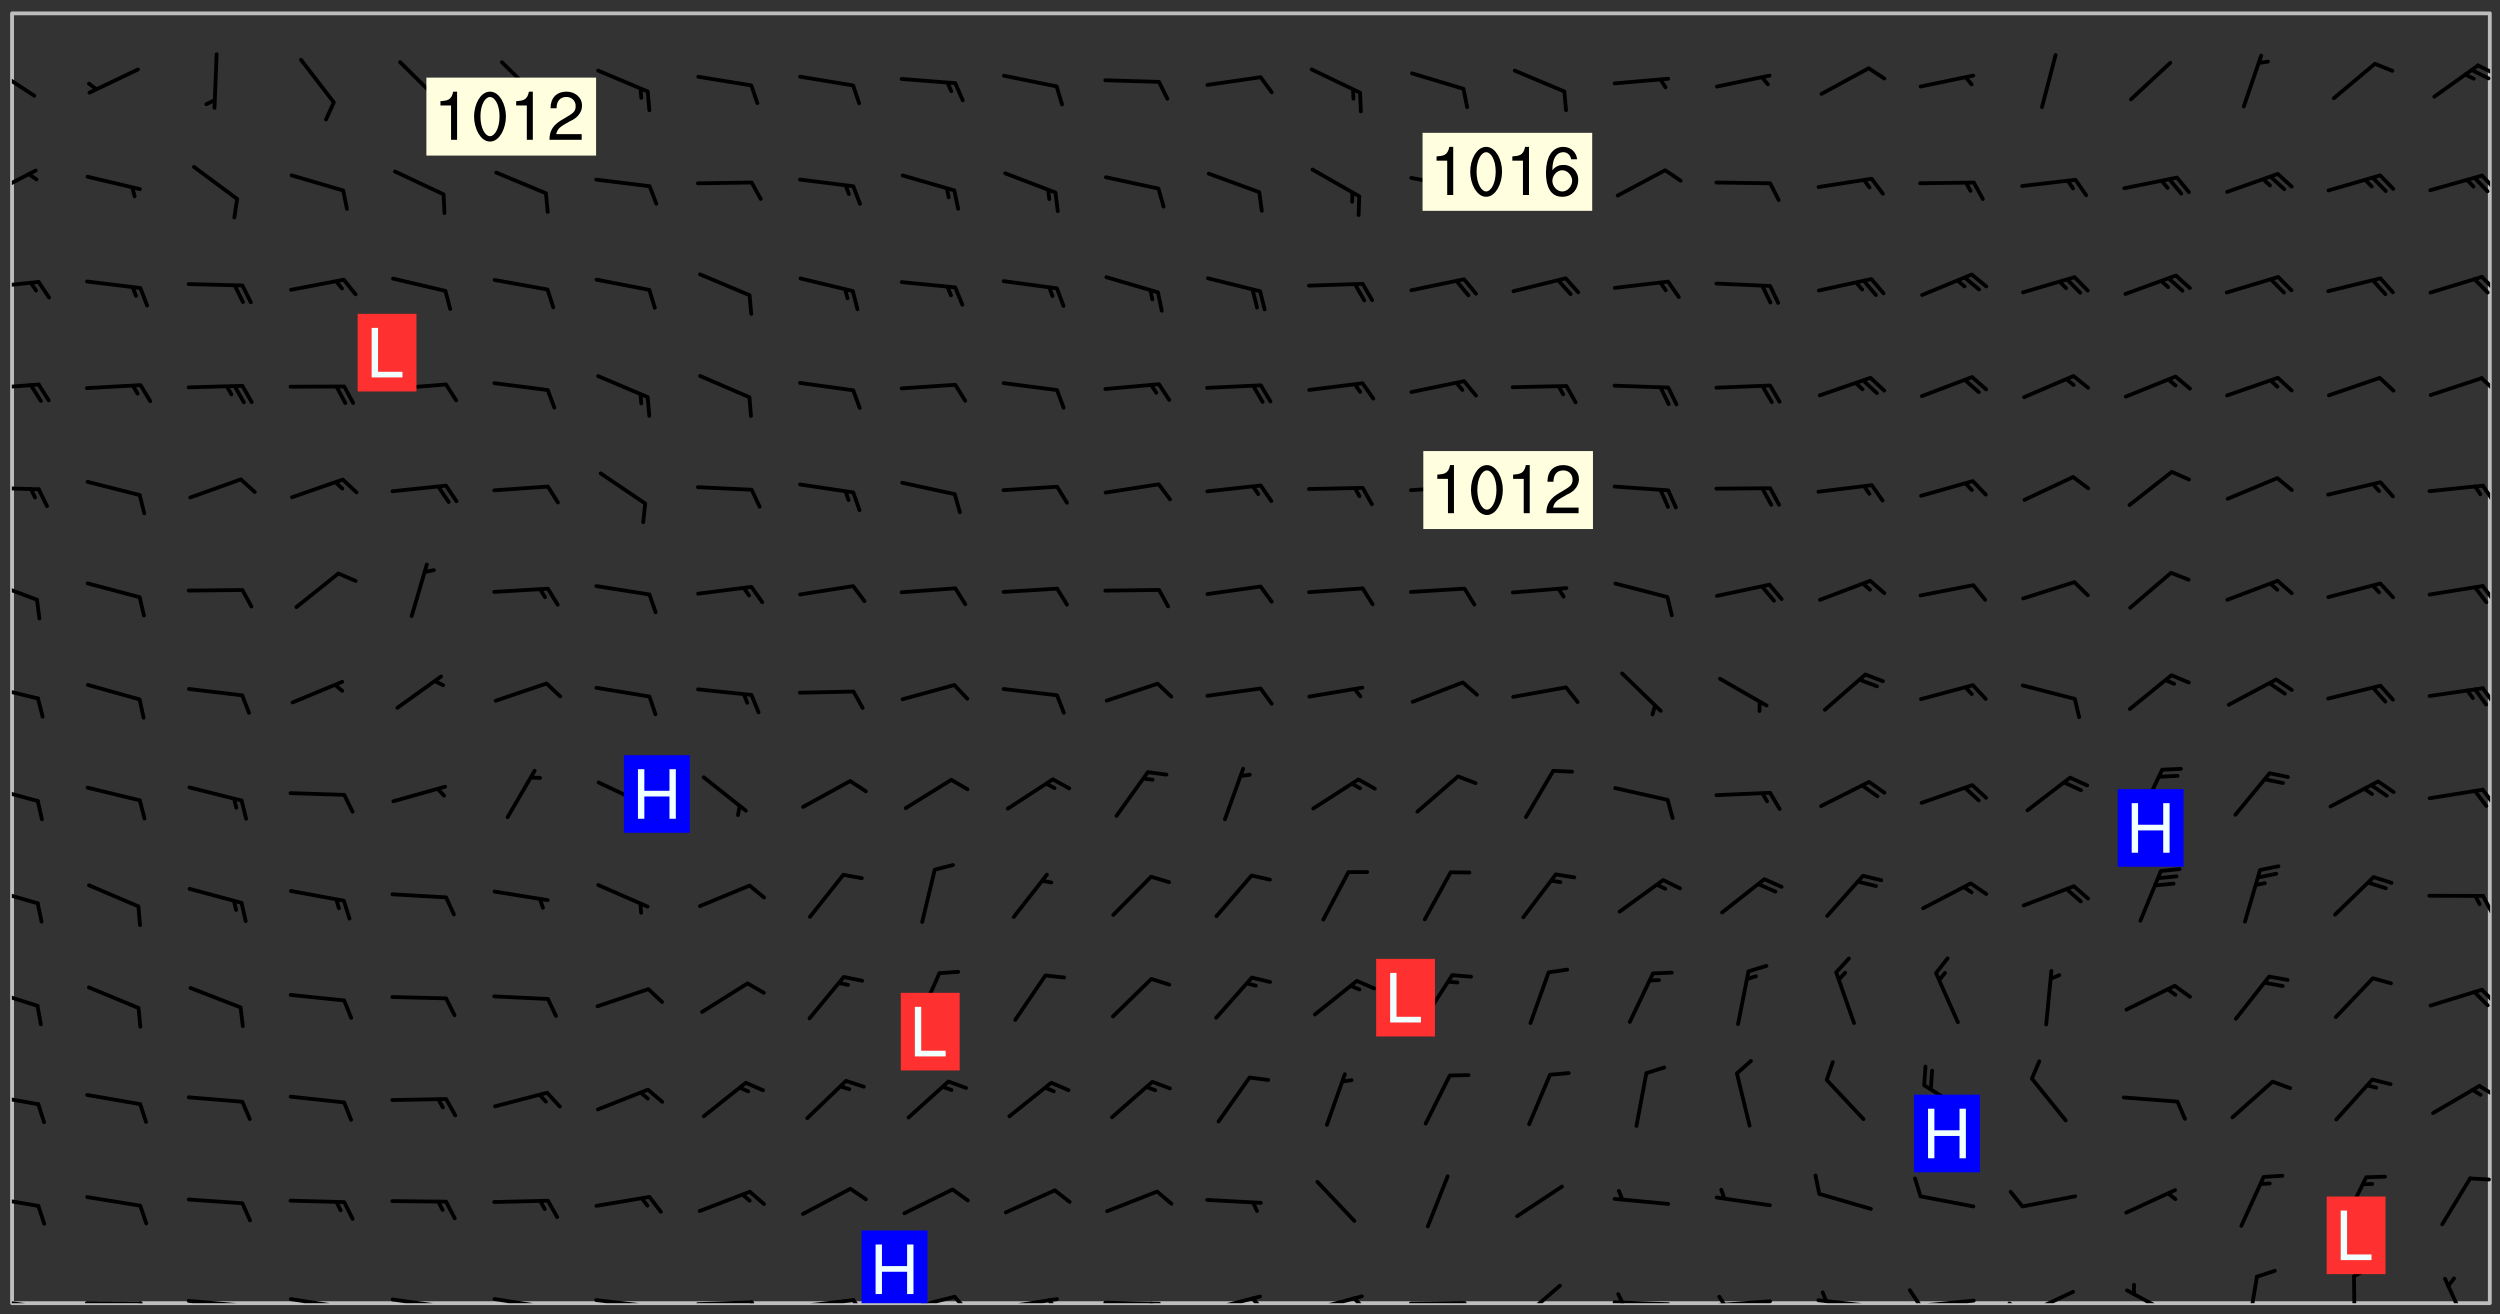 <svg xmlns="http://www.w3.org/2000/svg" role="img" xmlns:xlink="http://www.w3.org/1999/xlink" viewBox="142.45 309.95 326.84 171.84"><rect x="142.45" y="309.95" width="326.84" height="171.84" fill="#333333" stroke="none"/><defs><clipPath id="clip2"><path d="M 144 311.672 L 468 311.672 L 468 480.328 L 144 480.328 Z M 144 311.672"/></clipPath><clipPath id="clip3"><path d="M 144 479 L 148 479 L 148 480.328 L 144 480.328 Z M 144 479"/></clipPath><clipPath id="clip4"><path d="M 147 480 L 149 480 L 149 480.328 L 147 480.328 Z M 147 480"/></clipPath><clipPath id="clip5"><path d="M 153 480 L 162 480 L 162 480.328 L 153 480.328 Z M 153 480"/></clipPath><clipPath id="clip6"><path d="M 160 480 L 163 480 L 163 480.328 L 160 480.328 Z M 160 480"/></clipPath><clipPath id="clip7"><path d="M 166 479 L 175 479 L 175 480.328 L 166 480.328 Z M 166 479"/></clipPath><clipPath id="clip8"><path d="M 173 480 L 176 480 L 176 480.328 L 173 480.328 Z M 173 480"/></clipPath><clipPath id="clip9"><path d="M 180 479 L 188 479 L 188 480.328 L 180 480.328 Z M 180 479"/></clipPath><clipPath id="clip10"><path d="M 187 480 L 189 480 L 189 480.328 L 187 480.328 Z M 187 480"/></clipPath><clipPath id="clip11"><path d="M 193 479 L 201 479 L 201 480.328 L 193 480.328 Z M 193 479"/></clipPath><clipPath id="clip12"><path d="M 200 480 L 202 480 L 202 480.328 L 200 480.328 Z M 200 480"/></clipPath><clipPath id="clip13"><path d="M 206 479 L 215 479 L 215 480.328 L 206 480.328 Z M 206 479"/></clipPath><clipPath id="clip14"><path d="M 213 480 L 216 480 L 216 480.328 L 213 480.328 Z M 213 480"/></clipPath><clipPath id="clip15"><path d="M 220 479 L 228 479 L 228 480.328 L 220 480.328 Z M 220 479"/></clipPath><clipPath id="clip16"><path d="M 227 480 L 229 480 L 229 480.328 L 227 480.328 Z M 227 480"/></clipPath><clipPath id="clip17"><path d="M 233 479 L 241 479 L 241 480.328 L 233 480.328 Z M 233 479"/></clipPath><clipPath id="clip18"><path d="M 240 479 L 243 479 L 243 480.328 L 240 480.328 Z M 240 479"/></clipPath><clipPath id="clip19"><path d="M 246 479 L 255 479 L 255 480.328 L 246 480.328 Z M 246 479"/></clipPath><clipPath id="clip20"><path d="M 253 479 L 256 479 L 256 480.328 L 253 480.328 Z M 253 479"/></clipPath><clipPath id="clip21"><path d="M 260 479 L 268 479 L 268 480.328 L 260 480.328 Z M 260 479"/></clipPath><clipPath id="clip22"><path d="M 266 479 L 270 479 L 270 480.328 L 266 480.328 Z M 266 479"/></clipPath><clipPath id="clip23"><path d="M 273 479 L 281 479 L 281 480.328 L 273 480.328 Z M 273 479"/></clipPath><clipPath id="clip24"><path d="M 279 479 L 281 479 L 281 480.328 L 279 480.328 Z M 279 479"/></clipPath><clipPath id="clip25"><path d="M 286 480 L 295 480 L 295 480.328 L 286 480.328 Z M 286 480"/></clipPath><clipPath id="clip26"><path d="M 292 480 L 294 480 L 294 480.328 L 292 480.328 Z M 292 480"/></clipPath><clipPath id="clip27"><path d="M 300 479 L 308 479 L 308 480.328 L 300 480.328 Z M 300 479"/></clipPath><clipPath id="clip28"><path d="M 305 479 L 308 479 L 308 480.328 L 305 480.328 Z M 305 479"/></clipPath><clipPath id="clip29"><path d="M 313 479 L 321 479 L 321 480.328 L 313 480.328 Z M 313 479"/></clipPath><clipPath id="clip30"><path d="M 319 479 L 321 479 L 321 480.328 L 319 480.328 Z M 319 479"/></clipPath><clipPath id="clip31"><path d="M 326 480 L 335 480 L 335 480.328 L 326 480.328 Z M 326 480"/></clipPath><clipPath id="clip32"><path d="M 340 477 L 347 477 L 347 480.328 L 340 480.328 Z M 340 477"/></clipPath><clipPath id="clip33"><path d="M 353 479 L 361 479 L 361 480.328 L 353 480.328 Z M 353 479"/></clipPath><clipPath id="clip34"><path d="M 353 478 L 355 478 L 355 480.328 L 353 480.328 Z M 353 478"/></clipPath><clipPath id="clip35"><path d="M 366 479 L 375 479 L 375 480.328 L 366 480.328 Z M 366 479"/></clipPath><clipPath id="clip36"><path d="M 366 479 L 369 479 L 369 480.328 L 366 480.328 Z M 366 479"/></clipPath><clipPath id="clip37"><path d="M 379 479 L 388 479 L 388 480.328 L 379 480.328 Z M 379 479"/></clipPath><clipPath id="clip38"><path d="M 380 478 L 382 478 L 382 480.328 L 380 480.328 Z M 380 478"/></clipPath><clipPath id="clip39"><path d="M 393 479 L 401 479 L 401 480.328 L 393 480.328 Z M 393 479"/></clipPath><clipPath id="clip40"><path d="M 391 478 L 394 478 L 394 480.328 L 391 480.328 Z M 391 478"/></clipPath><clipPath id="clip41"><path d="M 406 478 L 414 478 L 414 480.328 L 406 480.328 Z M 406 478"/></clipPath><clipPath id="clip42"><path d="M 404 480 L 408 480 L 408 480.328 L 404 480.328 Z M 404 480"/></clipPath><clipPath id="clip43"><path d="M 420 478 L 427 478 L 427 480.328 L 420 480.328 Z M 420 478"/></clipPath><clipPath id="clip44"><path d="M 436 476 L 438 476 L 438 480.328 L 436 480.328 Z M 436 476"/></clipPath><clipPath id="clip45"><path d="M 449 476 L 451 476 L 451 480.328 L 449 480.328 Z M 449 476"/></clipPath><clipPath id="clip46"><path d="M 461 476 L 466 476 L 466 480.328 L 461 480.328 Z M 461 476"/></clipPath><clipPath id="clip47"><path d="M 144 466 L 148 466 L 148 468 L 144 468 Z M 144 466"/></clipPath><clipPath id="clip48"><path d="M 465 463 L 468 463 L 468 465 L 465 465 Z M 465 463"/></clipPath><clipPath id="clip49"><path d="M 144 452 L 148 452 L 148 455 L 144 455 Z M 144 452"/></clipPath><clipPath id="clip50"><path d="M 466 451 L 468 451 L 468 454 L 466 454 Z M 466 451"/></clipPath><clipPath id="clip51"><path d="M 144 439 L 148 439 L 148 442 L 144 442 Z M 144 439"/></clipPath><clipPath id="clip52"><path d="M 466 439 L 468 439 L 468 442 L 466 442 Z M 466 439"/></clipPath><clipPath id="clip53"><path d="M 144 425 L 148 425 L 148 429 L 144 429 Z M 144 425"/></clipPath><clipPath id="clip54"><path d="M 466 426 L 468 426 L 468 430 L 466 430 Z M 466 426"/></clipPath><clipPath id="clip55"><path d="M 144 412 L 148 412 L 148 415 L 144 415 Z M 144 412"/></clipPath><clipPath id="clip56"><path d="M 466 412 L 468 412 L 468 416 L 466 416 Z M 466 412"/></clipPath><clipPath id="clip57"><path d="M 144 399 L 148 399 L 148 402 L 144 402 Z M 144 399"/></clipPath><clipPath id="clip58"><path d="M 466 399 L 468 399 L 468 403 L 466 403 Z M 466 399"/></clipPath><clipPath id="clip59"><path d="M 144 385 L 148 385 L 148 389 L 144 389 Z M 144 385"/></clipPath><clipPath id="clip60"><path d="M 466 386 L 468 386 L 468 389 L 466 389 Z M 466 386"/></clipPath><clipPath id="clip61"><path d="M 144 373 L 148 373 L 148 375 L 144 375 Z M 144 373"/></clipPath><clipPath id="clip62"><path d="M 466 373 L 468 373 L 468 376 L 466 376 Z M 466 373"/></clipPath><clipPath id="clip63"><path d="M 144 359 L 148 359 L 148 362 L 144 362 Z M 144 359"/></clipPath><clipPath id="clip64"><path d="M 466 359 L 468 359 L 468 362 L 466 362 Z M 466 359"/></clipPath><clipPath id="clip65"><path d="M 144 346 L 148 346 L 148 348 L 144 348 Z M 144 346"/></clipPath><clipPath id="clip66"><path d="M 466 345 L 468 345 L 468 349 L 466 349 Z M 466 345"/></clipPath><clipPath id="clip67"><path d="M 144 331 L 148 331 L 148 336 L 144 336 Z M 144 331"/></clipPath><clipPath id="clip68"><path d="M 466 332 L 468 332 L 468 335 L 466 335 Z M 466 332"/></clipPath><clipPath id="clip69"><path d="M 144 318 L 148 318 L 148 323 L 144 323 Z M 144 318"/></clipPath><clipPath id="clip70"><path d="M 466 318 L 468 318 L 468 320 L 466 320 Z M 466 318"/></clipPath><clipPath id="clip71"><path d="M 465 318 L 468 318 L 468 321 L 465 321 Z M 465 318"/></clipPath><clipPath id="clip72"><path d="M 255 470 L 264 470 L 264 480.328 L 255 480.328 Z M 255 470"/></clipPath><g id="surface227" clip-path="url(#clip1)"><path fill="#fff" fill-opacity="0" fill-rule="evenodd" d="M 0 0 L 1000 0 L 1000 1000 L 0 1000 Z M 0 0"/><path fill="#d3d3d3" fill-opacity="0" fill-rule="evenodd" d="M162.152 355.867L161.918 356.16 161.977 356.395 162.094 356.566 162.27 356.801 162.562 357.148 162.676 357.207 162.793 357.035 162.852 356.801 163.027 356.625 163.492 356.449 164.191 356.449 164.426 356.742 164.715 357.559 164.773 357.734 164.949 357.965 165.301 358.199 166 358.898 166.172 359.074 166.406 359.422 166.641 359.832 166.93 360.414 167.34 360.879 167.57 361.113 167.805 361.289 167.922 361.52 168.098 361.812 168.27 362.977 168.27 363.211 168.328 363.5 168.387 363.617 168.504 363.734 168.852 364.145 168.969 364.316 169.145 364.492 169.32 364.727 169.438 364.898 169.609 365.25 169.668 365.484 169.902 365.891 170.137 365.832 169.961 366.008 169.902 366.938 169.32 366.938 169.086 366.824 168.738 366.938 168.621 367.055 168.562 367.348 168.504 367.523 168.387 367.695 167.922 367.988 167.863 368.223 167.805 368.336 167.805 368.98 167.863 369.152 167.863 369.562 167.922 369.621 167.922 370.027 167.98 370.434 168.098 370.609 168.156 370.668 168.387 371.309 168.328 371.602 168.328 372.301 168.27 372.883 168.27 373.117 168.211 373.348 168.156 373.699 168.156 375.621 168.211 375.738 168.637 375.738 168.27 375.855 168.246 376.207 169.137 377.375 170.879 377.914 172.219 378.273 172.219 378.812 172.309 379.621 172.844 380.336 174.363 380.605 175.254 380.52 175.344 381.684 175.879 381.863 177.039 381.684 179.094 380.699 180.254 380.336 182.133 380.16 183.828 379.98 183.648 380.699 182.133 380.785 180.883 380.875 180.078 381.145 179.004 381.953 179.273 382.672 179.809 383.57 179.629 384.195 179.363 385.004 179.629 386.082 180.254 386.98 181.059 387.16 182.309 386.98 182.043 387.703 182.141 388.207 182.195 388.5 182.195 388.672 182.254 388.965 182.254 389.371 182.43 389.488 182.781 389.605 183.188 389.605 183.48 389.43 183.594 389.312 183.652 389.195 183.77 388.965 183.828 388.789 184.18 388.324 184.41 388.148 184.586 388.09 184.762 388.148 184.82 388.324 184.938 389.312 184.992 389.781 185.051 389.953 185.168 390.188 185.344 390.246 186.16 390.305 186.449 390.305 186.566 390.539 186.625 390.945 186.684 391.297 186.684 392.402 186.801 392.695 186.918 393.043 187.207 393.742 187.383 394.094 187.965 394.848 188.316 395.023 188.488 395.082 188.957 395.316 189.598 395.781 189.945 396.016 190.238 396.191 190.531 396.246 190.762 396.309 191.578 396.656 191.871 396.832 191.984 397.004 192.336 397.355 192.453 397.531 192.977 398.172 192.977 398.461 193.035 398.812 193.035 399.16 193.094 399.512 193.152 399.801 193.27 399.859 193.441 399.918 193.617 399.918 194.199 400.152 194.375 400.27 194.551 400.559 194.727 400.793 194.84 401.027 195.133 401.258 195.25 401.375 195.25 401.785 195.309 401.84 195.598 402.074 195.832 402.191 195.891 402.309 196.008 402.48 196.066 402.598 196.297 402.832 196.355 403.008 196.59 403.066 196.707 403.125 196.59 403.238 196.531 403.355 196.531 403.473 196.414 403.766 196.297 404.055 196.297 404.637 196.473 404.754 196.59 404.812 196.648 404.93 196.766 405.047 196.879 405.105 197.055 405.453 197.113 405.805 197.172 406.211 197.172 406.387 197.113 406.562 196.996 407.262 196.996 407.434 197.113 407.609 197.406 407.902 197.812 407.902 197.988 408.02 198.105 408.191 198.223 408.484 198.223 408.719 197.695 408.719 197.465 408.484 197.23 408.484 197.055 408.543 196.996 409.242 197.055 409.59 197.172 409.766 197.348 410.176 197.465 410.406 197.754 410.875 197.93 410.93 198.453 410.93 198.688 410.988 199.445 411.629 199.504 411.922 199.504 412.156 199.562 412.215 199.793 412.562 199.793 412.914 199.676 413.086 199.676 413.379 199.969 413.668 200.262 413.844 200.434 413.902 200.727 414.078 201.02 414.195 201.602 414.602 201.891 414.836 202.184 415.012 202.402 415.172 202.418 415.184 202.648 415.359 203.289 415.883 203.465 416.117 203.582 416.293 203.758 416.469 203.871 416.641 203.871 417.281 203.988 417.457 204.457 417.574 205.039 417.691 205.273 417.75 205.504 417.863 205.797 417.98 205.91 418.039 206.496 418.391 206.785 418.562 206.961 418.625 207.137 418.68 207.312 418.738 208.012 419.09 208.301 419.266 208.535 419.32 208.824 419.496 209.059 419.613 209.699 420.02 209.992 420.137 210.164 420.195 210.398 420.254 210.809 420.312 211.039 420.371 211.273 420.488 211.332 420.66 210.922 420.836 211.391 420.895 211.449 421.188 211.562 421.422 211.738 421.477 211.973 421.535 212.148 421.594 212.555 421.711 213.195 421.945 213.312 422.117 213.371 422.352 213.371 422.527 213.312 422.645 213.254 423.051 213.488 423.285 213.605 423.344 213.953 423.461 214.594 423.691 214.77 423.809 215.059 423.926 215.234 424.102 215.469 424.566 216.051 425.672 216.227 425.848 216.574 426.023 216.75 426.141 217.102 426.258 218.148 426.781 218.383 426.84 218.848 426.953 219.141 427.012 219.605 427.188 220.363 427.77 220.598 428.004 220.945 428.469 221.121 428.645 221.41 428.879 222.227 429.578 222.52 429.754 222.809 430.043 223.102 430.219 223.395 430.508 224.09 431.148 224.266 431.324 224.559 431.559 224.848 431.793 225.316 432.082 225.957 432.664 226.305 432.898 226.539 433.191 226.887 433.539 227.238 434.004 228.172 434.996 228.52 435.402 228.637 435.578 228.871 435.637 228.984 435.754 229.629 435.93 229.859 436.043 230.094 436.102 230.387 436.277 230.617 436.395 231.551 437.094 231.957 437.5 232.191 437.676 232.598 437.852 232.832 437.969 233.648 438.316 233.996 438.551 234.23 438.668 234.523 438.957 234.754 439.074 235.512 439.426 235.863 439.598 236.094 439.656 236.387 439.773 236.621 439.832 237.492 440.008 238.309 440.008 238.777 440.238 238.949 440.297 239.824 440.996 240.289 441.113 240.582 441.172 240.758 441.23 240.988 441.289 241.457 441.348 241.805 441.406 242.156 441.465 242.562 441.523 242.855 441.523 243.027 441.582 243.027 441.812 243.203 441.988 243.496 441.988 243.844 442.047 244.195 442.105 244.895 442.223 245.535 442.223 246 441.988 246.293 441.812 246.465 441.695 246.875 441.523 247.164 441.348 248.098 440.883 248.566 440.59 249.09 440.297 249.555 440.125 250.02 439.949 251.07 439.484 251.359 439.367 251.77 439.25 252.059 439.133 252.586 438.957 254.102 438.258 254.684 437.91 254.973 437.852 255.266 437.793 255.613 437.676 256.488 437.445 256.84 437.328 256.953 437.328 257.188 437.27 258.062 437.035 258.297 436.977 259.109 436.977 259.461 436.918 260.277 436.801 260.449 436.742 260.801 436.688 261.094 436.629 261.324 436.57 262.141 436.395 262.316 436.336 262.664 436.336 262.898 436.277 263.363 436.16 264.121 435.988 264.355 435.93 264.703 435.93 265.113 435.812 265.402 435.754 266.688 435.695 266.977 435.695 267.387 435.637 267.617 435.578 267.793 435.578 268.668 435.461 269.074 435.461 269.484 435.344 269.832 435.344 270.184 435.23 271.055 435.172 272.805 435.172 273.852 435.461 274.262 435.578 274.551 435.695 274.902 435.812 275.191 435.93 276.242 436.102 276.531 436.16 276.824 436.16 277.117 436.219 277.289 436.277 277.699 436.336 277.871 436.395 277.988 436.453 278.105 436.453 278.223 436.512 278.574 436.57 278.688 436.57 279.098 436.637 281.02 437.031 282.945 437.426 284.465 437.875 286.16 438.594 288.305 439.398 289.91 438.68 291.34 437.875 292.5 436.797 293.75 436.348 296.785 435.629 298.66 435.27 300.805 433.922 303.039 432.668 305.539 431.41 307.234 430.961 309.02 430.781 310.18 430.512 310.805 431.051 312.145 430.781 312.859 429.793 313.844 428.449 314.289 428.27 315.094 427.91 316.969 427.371 318.754 426.922 320.004 426.652 321.164 426.562 322.863 426.473 324.824 426.203 326.074 426.113 326.613 426.113 327.238 426.023 328.129 426.023 330.273 425.844 332.684 425.664 335.273 425.574 336.969 425.754 338.578 425.844 340.008 426.203 341.168 426.922 343.043 427.91 344.203 429.438 344.469 430.152 345.098 430.242 345.453 431.141 345.988 431.68 346.523 433.207 347.598 433.566 348.133 433.566 347.328 434.102 347.418 435.809 348.133 438.504 349.023 439.309 349.918 440.297 350.633 441.555 352.418 442.094 353.938 441.914 354.293 443.258 355.902 442.453 356.883 441.914 357.152 442.184 357.469 441.969 357.688 441.824 358.488 442.273 358.938 441.914 359.293 441.914 359.828 441.645 360.367 440.926 360.902 440.656 361.527 439.668 362.688 440.117 363.527 440.488 364.922 441.105 366.617 440.926 368.223 440.926 370.008 441.016 370.188 439.309 370.723 437.965 371.527 438.234 372.02 439.082 372.422 439.488 372.332 440.027 372.332 440.387 373.047 440.836 373.758 440.566 375.188 440.566 375.547 441.555 375.992 442.812 376.707 444.156 377.957 444.785 379.652 445.414 380.367 445.234 380.547 444.695 381.527 444.605 381.977 444.965 382.062 446.223 381.797 446.852 381.262 447.031 381.262 447.57 381.977 448.555 382.242 449.094 383.227 450.082 384.027 451.16 383.762 451.52 383.672 452.418 383.047 454.75 382.691 456.816 382.602 458.609 382.422 459.328 382.332 459.867 382.332 461.305 381.352 463.188 380.992 464.895 380.457 465.793 379.652 466.961 379.387 467.5 381.441 468.754 381.527 469.113 381.172 469.652 381.082 469.473 381.082 470.281 381.172 471.719 380.727 472.434 379.652 472.527 379.387 473.242 379.922 474.141 380.727 474.859 381.887 475.668 383.227 475.938 383.672 476.297 383.316 476.746 381.527 476.656 380.277 476.207 379.562 475.488 378.938 475.398 378.762 478.988 378.574 480.297 467.934 480.297 467.934 311.703 412.664 311.703 412.664 360.785 413.426 360.91 416.715 361.453 418.738 364.289 418.738 367.043 421.09 367.375 423.438 367.707 427.488 367.707 426.109 371.867 424.086 372.574 422.062 373.277 421.52 373.621 418.926 375.238 418.738 375.355 416.715 373.277 415.984 370.535 413.312 368.457 411.938 364.957 411.871 364.875 409.914 362.203 412.664 360.785 412.664 311.703 294.422 311.703 294.422 403.117 294.539 403.148 294.672 403.16 294.746 403.234 294.852 403.281 294.941 403.34 295.027 403.398 295.117 403.457 295.414 403.754 295.473 403.844 295.504 403.961 295.531 404.078 295.547 404.215 295.516 404.332 295.457 404.422 295.398 404.508 295.355 404.613 295.309 404.715 295.281 404.836 295.281 404.98 295.457 405.25 295.605 405.398 295.68 405.484 295.754 405.559 295.797 405.664 295.859 405.754 295.918 405.84 295.961 405.945 296.02 406.035 296.066 406.137 296.109 406.242 296.168 406.328 296.285 406.508 296.359 406.582 296.422 406.668 296.48 406.758 296.523 406.863 296.582 406.953 296.641 407.039 296.703 407.129 296.762 407.219 296.805 407.32 296.922 407.5 296.996 407.574 297.055 407.66 297.129 407.734 297.219 407.793 297.324 407.84 297.473 407.84 297.605 407.824 297.738 407.84 297.84 407.793 297.914 407.719 297.961 407.617 297.945 407.484 297.945 407.336 297.898 407.23 297.871 407.113 297.824 407.012 297.797 406.891 297.754 406.789 297.691 406.699 297.648 406.598 297.605 406.492 297.574 406.375 297.559 406.242 297.547 406.105 297.633 406.047 297.691 405.961 297.812 405.93 297.855 406.035 297.871 406.168 297.871 406.285 297.93 406.387 297.988 406.477 298.078 406.535 298.227 406.684 298.285 406.773 298.328 406.879 298.316 406.98 298.402 407.039 298.508 407.086 298.594 407.145 298.684 407.203 298.758 407.277 298.641 407.305 298.535 407.352 298.449 407.41 298.375 407.484 298.316 407.574 298.254 407.66 298.227 407.781 298.18 407.883 298.137 407.988 298.105 408.105 298.094 408.238 298.078 408.371 298.078 408.52 298.105 408.637 298.152 408.742 298.195 408.844 298.254 408.934 298.328 409.008 298.418 409.066 298.492 409.141 298.582 409.199 298.641 409.289 298.684 409.395 298.73 409.496 298.848 409.527 298.98 409.543 299.129 409.543 299.246 409.512 299.352 409.555 299.395 409.66 299.441 409.762 299.469 409.883 299.5 410 299.527 410.117 299.559 410.238 299.586 410.355 299.691 410.398 299.793 410.445 299.926 410.43 300.074 410.578 300.137 410.664 300.211 410.738 300.281 410.812 300.371 410.875 300.477 410.918 300.578 410.961 300.695 410.992 300.832 411.008 300.949 410.977 301.023 410.902 301.051 410.785 301.039 410.652 301.008 410.531 300.98 410.414 301.023 410.309 301.141 410.309 301.23 410.371 301.348 410.398 301.496 410.398 301.629 410.414 301.777 410.414 301.91 410.43 302.043 410.414 302.191 410.414 302.324 410.398 302.457 410.387 302.594 410.398 302.711 410.371 302.844 410.355 303.035 410.297 302.977 410.473 302.961 410.605 302.934 410.727 302.918 410.859 302.859 410.945 302.727 410.961 302.621 411.008 302.516 411.051 302.398 411.082 302.281 411.109 302.016 411.141 301.867 411.141 301.734 411.156 301.66 411.23 301.719 411.316 301.867 411.465 301.984 411.645 302.059 411.715 302.148 411.777 302.238 411.836 302.324 411.895 302.414 411.953 302.516 411.996 302.621 412.059 302.727 412.102 302.812 412.16 302.918 412.207 303.02 412.25 303.199 412.367 303.258 412.457 303.215 412.559 303.168 412.664 303.184 412.797 303.406 413.02 303.465 413.109 303.508 413.211 303.539 413.332 303.582 413.434 303.598 413.566 303.629 413.684 303.641 413.82 303.672 413.938 303.82 414.086 303.922 414.129 304.027 414.172 304.145 414.203 304.277 414.219 304.414 414.234 304.531 414.234 304.648 414.203 304.738 414.145 304.781 414.039 304.828 413.938 304.871 413.832 304.902 413.715 304.914 413.582 304.914 413.434 304.902 413.301 304.887 413.168 304.855 413.051 304.812 412.945 304.766 412.84 304.723 412.738 304.68 412.633 304.664 412.5 304.68 412.367 304.707 412.25 304.738 412.133 304.766 412.012 304.812 411.91 304.902 411.852 304.988 411.789 305.062 411.715 305.152 411.656 305.375 411.434 305.434 411.348 305.508 411.273 305.625 411.094 305.684 411.008 305.684 410.859 305.609 410.785 305.508 410.738 305.402 410.695 305.301 410.652 305.242 410.562 305.195 410.457 305.168 410.34 305.258 410.281 305.375 410.25 305.477 410.207 305.656 410.09 305.805 409.941 305.816 409.809 305.805 409.703 305.715 409.645 305.582 409.66 305.434 409.66 305.301 409.676 305.168 409.66 305.047 409.629 304.961 409.57 304.887 409.496 304.828 409.406 304.766 409.32 304.648 409.141 304.59 409.055 304.621 408.934 304.707 408.875 304.828 408.844 304.887 408.758 304.887 408.637 304.855 408.52 304.797 408.43 304.738 408.344 304.691 408.238 304.664 408.121 304.648 407.988 304.707 407.898 304.781 407.824 304.871 407.766 304.988 407.586 305.062 407.512 305.121 407.426 305.27 407.277 305.391 407.246 305.523 407.23 305.656 407.246 305.73 407.32 305.773 407.426 305.789 407.559 305.758 407.676 305.641 407.707 305.508 407.719 305.359 407.867 305.316 407.973 305.27 408.074 305.242 408.195 305.211 408.312 305.211 408.461 305.242 408.578 305.285 408.684 305.344 408.773 305.418 408.844 305.492 408.918 305.609 408.949 305.73 408.977 305.848 408.949 305.98 408.934 306.098 408.934 306.188 408.992 306.262 409.066 306.309 409.172 306.367 409.258 306.469 409.305 306.602 409.32 306.707 409.363 306.793 409.422 306.781 409.527 306.707 409.602 306.527 409.719 306.469 409.809 306.379 409.867 306.309 409.941 306.234 410.016 306.172 410.105 306.145 410.223 306.129 410.355 306.145 410.488 306.129 410.621 306.129 410.77 306.145 410.902 306.172 411.02 306.203 411.141 306.277 411.215 306.367 411.273 306.453 411.332 306.543 411.391 306.66 411.422 306.66 411.508 306.559 411.555 306.469 411.613 306.203 411.645 306.086 411.672 305.938 411.672 305.832 411.715 305.73 411.762 305.672 411.852 305.609 412.086 305.598 412.219 305.566 412.34 305.551 412.473 305.551 412.766 305.539 412.898 305.551 413.035 305.566 413.168 305.699 413.184 305.832 413.195 305.953 413.227 306.039 413.285 306.113 413.359 306.16 413.465 306.203 413.566 306.219 413.699 306.219 414.145 306.203 414.277 306.203 414.723 306.234 414.988 306.262 415.105 306.277 415.238 306.309 415.355 306.395 415.566 306.426 415.832 306.426 415.98 306.395 416.098 306.367 416.215 306.336 416.336 306.309 416.453 306.277 416.57 306.246 416.691 306.234 416.824 306.219 416.957 306.309 417.016 306.426 416.984 306.527 417 306.574 417.105 306.543 417.371 306.543 417.812 306.5 417.918 306.453 418.023 306.41 418.125 306.367 418.23 306.309 418.316 306.277 418.438 306.234 418.555 306.203 418.672 306.188 418.805 306.203 418.938 306.262 419.027 306.367 419.074 306.453 419.133 306.512 419.219 306.5 419.355 306.469 419.473 306.426 419.574 306.426 420.02 306.41 420.152 306.41 420.301 306.379 420.418 306.336 420.523 306.309 420.641 306.262 420.746 306.219 420.848 306.188 420.969 306.16 421.086 306.129 421.219 306.098 421.336 306.07 421.453 306.027 421.559 305.996 421.676 305.965 421.797 305.953 421.93 305.938 422.062 305.938 422.359 305.965 422.477 305.965 422.625 306.012 423.023 306.039 423.141 306.098 423.23 306.219 423.262 306.367 423.262 306.5 423.246 306.559 423.336 306.559 423.453 306.5 423.543 306.41 423.602 306.309 423.645 306.203 423.691 306.113 423.75 306.027 423.809 305.891 423.824 305.773 423.793 305.641 423.777 305.539 423.824 305.477 423.91 305.465 424.047 305.449 424.18 305.418 424.297 305.391 424.414 305.375 424.547 305.344 424.668 305.344 424.965 305.359 425.098 305.391 425.215 305.391 425.363 305.402 425.496 305.402 425.645 305.375 425.762 305.328 425.863 305.301 425.984 305.27 426.102 305.211 426.191 305.137 426.266 305.035 426.309 304.93 426.355 304.812 426.383 304.691 426.414 304.59 426.367 304.648 426.281 304.754 426.234 304.781 426.117 304.812 426 304.84 425.879 304.871 425.762 304.871 425.613 304.887 425.48 304.855 425.363 304.812 425.258 304.707 425.273 304.633 425.348 304.531 425.391 304.441 425.453 304.367 425.527 304.324 425.629 304.309 425.762 304.277 425.879 304.25 426 304.219 426.117 304.191 426.234 304.16 426.355 304.133 426.473 304.102 426.59 304.059 426.695 303.969 426.754 303.879 426.754 303.762 426.723 303.73 426.637 303.746 426.5 303.715 426.383 303.715 426.234 303.703 426.102 303.703 425.953 303.641 425.719 303.613 425.598 303.57 425.496 303.523 425.391 303.465 425.305 303.406 425.215 303.363 425.109 303.301 425.023 303.152 424.875 303.082 424.801 302.977 424.754 302.871 424.711 302.77 424.668 302.473 424.371 302.383 424.297 302.297 424.238 302.191 424.195 302.102 424.133 302.016 424.074 301.91 424.031 301.82 423.973 301.734 423.91 301.66 423.84 301.555 423.793 301.469 423.734 301.363 423.691 301.273 423.629 301.172 423.586 301.066 423.543 300.98 423.484 300.875 423.438 300.77 423.395 300.668 423.348 300.578 423.289 300.477 423.246 300.371 423.203 300.281 423.141 300.164 423.113 300.031 423.098 299.898 423.113 299.75 423.113 299.617 423.129 299.5 423.098 299.41 423.039 299.336 422.965 299.246 422.906 299.145 422.859 298.996 422.859 298.875 422.832 298.773 422.789 298.699 422.715 298.582 422.535 298.492 422.477 298.391 422.434 298.301 422.371 298.195 422.328 298.105 422.27 298.02 422.211 297.914 422.164 297.855 422.078 297.797 421.988 297.754 421.883 297.707 421.781 297.633 421.707 297.547 421.648 297.473 421.574 297.383 421.516 297.16 421.293 297.117 421.188 297.086 420.922 297.191 420.879 297.336 420.879 297.441 420.922 297.516 420.996 297.605 421.055 297.691 421.113 297.797 421.16 297.887 421.219 298.035 421.367 298.105 421.441 298.254 421.59 298.316 421.676 298.391 421.75 298.477 421.809 298.551 421.883 298.641 421.945 298.73 422.004 298.816 422.062 299.086 422.238 299.188 422.285 299.293 422.328 299.395 422.371 299.441 422.297 299.5 422.211 299.574 422.137 299.645 422.062 299.75 422.105 299.824 422.18 299.883 422.27 299.926 422.371 299.973 422.477 300.016 422.582 300.137 422.609 300.254 422.582 300.328 422.492 300.371 422.387 300.43 422.297 300.504 422.223 300.609 422.18 300.727 422.152 300.859 422.164 300.949 422.223 301.098 422.371 301.156 422.461 301.199 422.566 301.246 422.668 301.289 422.773 301.332 422.875 301.438 422.922 301.543 422.965 301.676 422.98 301.762 422.922 301.82 422.832 301.895 422.758 302 422.715 302.117 422.742 302.223 422.789 302.324 422.832 302.43 422.875 302.531 422.922 302.711 423.039 302.711 423.156 302.695 423.289 302.711 423.422 302.727 423.559 302.785 423.645 302.887 423.691 303.008 423.719 303.125 423.75 303.273 423.75 303.391 423.719 303.449 423.629 303.629 423.512 303.688 423.422 303.762 423.348 303.82 423.262 303.938 423.082 304.117 422.965 304.234 422.996 304.324 423.055 304.367 423.129 304.352 423.262 304.352 423.379 304.441 423.438 304.59 423.438 304.723 423.422 304.855 423.41 305.121 423.379 305.227 423.336 305.344 423.305 305.465 423.277 305.539 423.203 305.609 423.129 305.672 423.039 305.656 422.934 305.609 422.832 305.508 422.789 305.402 422.773 305.285 422.801 305.02 422.832 304.871 422.832 304.797 422.758 304.707 422.699 304.59 422.668 304.473 422.641 304.34 422.625 304.191 422.625 304.059 422.641 303.762 422.641 303.656 422.594 303.508 422.445 303.465 422.344 303.406 422.254 303.629 422.031 303.715 421.973 303.82 421.93 303.938 421.898 304.07 421.883 304.203 421.898 304.34 421.914 304.441 421.957 304.574 421.945 304.664 421.883 304.766 421.84 304.828 421.75 304.781 421.648 304.691 421.59 304.574 421.559 304.473 421.516 304.414 421.426 304.352 421.336 304.352 421.219 304.367 421.086 304.473 421.039 304.547 420.969 304.547 420.848 304.457 420.789 304.426 420.672 304.516 420.613 304.59 420.539 304.633 420.434 304.691 420.344 304.738 420.242 304.754 420.109 304.754 419.961 304.707 419.855 304.664 419.754 304.574 419.695 304.441 419.68 304.34 419.637 304.203 419.621 304.086 419.59 303.641 419.59 303.508 419.574 303.375 419.562 303.242 419.547 303.125 419.516 302.977 419.516 302.844 419.5 302.711 419.488 302.445 419.457 302.324 419.414 302.238 419.355 302.164 419.281 302.164 419.133 302.176 419 302.281 418.953 302.383 418.91 302.516 418.895 302.668 418.895 302.801 418.879 303.094 418.879 303.215 418.91 303.316 418.953 303.406 419.012 303.641 419.074 303.762 419.027 303.852 418.969 303.953 418.926 304.086 418.91 304.191 418.953 304.293 419 304.426 419.012 304.547 418.984 304.691 418.984 304.812 418.953 304.93 418.926 305.035 418.879 305.109 418.805 305.195 418.746 305.344 418.598 305.402 418.512 305.449 418.406 305.477 418.289 305.492 418.184 305.391 418.141 305.301 418.082 305.184 418.051 305.078 418.008 304.988 417.945 304.914 417.859 304.84 417.785 304.738 417.742 304.633 417.695 304.531 417.652 304.473 417.562 304.426 417.461 304.34 417.25 304.277 417.164 304.219 417.074 304.145 417 304.059 416.941 303.789 416.941 303.672 416.973 303.582 417.031 303.48 417.074 303.348 417.09 303.242 417.074 303.215 416.957 303.152 416.867 303.035 416.836 302.934 416.793 302.785 416.645 302.754 416.527 302.738 416.422 302.812 416.348 302.992 416.23 303.109 416.203 303.227 416.172 303.363 416.188 303.465 416.23 303.57 416.273 303.672 416.32 303.777 416.363 303.895 416.395 304.027 416.41 304.145 416.438 304.277 416.453 304.383 416.438 304.473 416.379 304.398 416.305 304.293 416.262 304.219 416.188 304.145 416.098 303.996 415.949 303.91 415.891 303.82 415.832 303.746 415.758 303.656 415.699 303.555 415.652 303.434 415.625 303.332 415.578 303.227 415.535 303.109 415.504 303.008 415.461 302.887 415.43 302.738 415.43 302.621 415.461 302.516 415.504 302.43 415.566 302.25 415.684 302.164 415.742 302.074 415.801 301.969 415.848 301.883 415.906 301.777 415.949 301.676 415.992 301.57 416.039 301.496 416.113 301.438 416.203 301.379 416.289 301.332 416.395 301.273 416.48 301.199 416.555 301.066 416.543 300.949 416.512 300.832 416.512 300.758 416.586 300.668 416.645 300.594 416.719 300.504 416.777 300.418 416.836 300.312 416.883 300.211 416.926 300.074 416.941 299.973 416.898 299.824 416.75 299.719 416.703 299.633 416.703 299.527 416.75 299.426 416.793 299.305 416.824 299.188 416.793 299.113 416.719 299.113 416.602 299.145 416.48 299.219 416.41 299.277 416.32 299.352 416.246 299.469 416.215 299.574 416.172 299.867 416.172 300 416.156 300.137 416.141 300.238 416.098 300.328 416.039 300.43 415.992 300.52 415.934 300.652 415.922 300.742 415.98 300.875 415.992 300.965 415.934 301.051 415.875 301.156 415.832 301.246 415.773 301.332 415.711 301.422 415.652 301.57 415.504 301.629 415.418 301.688 415.328 301.793 415.285 301.926 415.27 302.043 415.297 302.164 415.328 302.223 415.27 302.281 415.18 302.312 414.914 302.34 414.797 302.445 414.809 302.578 414.824 302.68 414.781 302.77 414.723 302.828 414.633 302.902 414.559 302.961 414.469 303.008 414.367 303.02 414.234 303.008 414.102 302.961 413.996 302.812 413.848 302.754 413.758 302.695 413.672 302.652 413.566 302.652 413.121 302.668 412.988 302.668 412.84 302.68 412.707 302.621 412.648 302.531 412.707 302.43 412.664 302.25 412.547 302.164 412.488 302.102 412.398 302.043 412.309 301.969 412.234 301.883 412.176 301.762 412.207 301.66 412.219 301.555 412.266 301.469 412.324 301.363 412.367 301.215 412.516 301.125 412.574 301.039 412.633 300.949 412.695 300.844 412.738 300.711 412.754 300.711 412.633 300.816 412.59 300.934 412.559 301.008 412.488 301.051 412.383 301.051 412.234 301.023 412.117 300.875 411.969 300.742 411.953 300.594 411.953 300.477 411.984 300.371 412.027 300.27 412.07 300.18 412.133 300.062 412.16 299.988 412.086 300 411.953 299.957 411.852 299.914 411.746 299.824 411.688 299.707 411.715 299.586 411.746 299.469 411.777 299.367 411.82 299.246 411.852 299.145 411.895 299.039 411.938 298.949 411.996 298.848 412.012 298.848 411.895 298.863 411.762 298.805 411.672 298.73 411.715 298.582 411.863 298.523 411.953 298.449 412.027 298.402 412.133 298.359 412.234 298.285 412.309 298.227 412.398 298.152 412.473 298.094 412.559 298.02 412.633 297.93 412.695 297.855 412.766 297.781 412.84 297.68 412.855 297.547 412.871 297.441 412.828 297.441 412.707 297.59 412.559 297.633 412.457 297.691 412.367 297.738 412.266 297.781 412.16 297.84 412.07 297.871 411.953 297.914 411.852 297.945 411.73 297.973 411.613 298.02 411.508 298.062 411.406 298.105 411.301 298.18 411.23 298.27 411.168 298.359 411.109 298.461 411.066 298.758 411.066 299.023 411.035 299.129 410.992 299.055 410.918 298.938 410.887 298.832 410.844 298.742 410.785 298.641 410.738 298.551 410.68 298.449 410.637 298.344 410.594 298.254 410.531 298.168 410.473 298.062 410.43 297.961 410.387 297.84 410.355 297.723 410.324 297.621 410.281 297.5 410.25 297.398 410.207 297.309 410.148 297.266 410.043 297.25 409.91 297.352 409.867 297.484 409.852 297.621 409.867 297.754 409.852 297.855 409.809 297.914 409.719 297.93 409.613 297.84 409.555 297.766 409.48 297.664 409.438 297.574 409.379 297.426 409.23 297.383 409.125 297.367 408.992 297.367 408.699 297.309 408.609 297.219 408.551 297.145 408.477 297.102 408.371 297.07 408.254 297.012 408.164 296.938 408.09 296.82 408.062 296.746 407.988 296.656 407.93 296.566 407.867 296.48 407.809 296.406 407.734 296.348 407.648 296.301 407.543 296.215 407.484 296.066 407.336 295.871 407.277 295.738 407.293 295.637 407.336 295.562 407.41 295.516 407.512 295.473 407.617 295.414 407.707 295.355 407.793 295.059 408.09 294.969 408.148 294.883 408.148 294.82 408.062 294.777 407.957 294.809 407.84 294.867 407.75 294.895 407.633 294.883 407.5 294.793 407.438 294.688 407.484 294.57 407.512 294.453 407.543 294.184 407.719 294.082 407.766 293.965 407.793 293.859 407.84 293.77 407.898 293.668 407.941 293.609 407.855 293.562 407.75 293.578 407.617 293.625 407.512 293.695 407.438 293.77 407.367 293.828 407.277 293.828 407.129 293.785 407.023 293.547 407.023 293.445 407.07 293.414 407.188 293.387 407.305 293.355 407.426 293.281 407.469 293.148 407.484 293.074 407.438 293.031 407.336 292.988 407.23 292.941 407.129 292.898 407.023 292.777 407.055 292.676 407.098 292.543 407.113 292.426 407.145 292.32 407.188 292.23 407.246 292.129 407.293 292.008 407.32 291.875 407.336 291.773 407.293 291.715 407.203 291.668 407.098 291.625 406.996 291.582 406.891 291.582 406.773 291.641 406.684 291.727 406.625 291.906 406.508 292.008 406.461 292.113 406.418 292.219 406.359 292.32 406.316 292.41 406.254 292.512 406.211 292.617 406.152 292.719 406.105 292.809 406.047 292.914 406.004 293.016 405.961 293.105 405.898 293.207 405.855 293.344 405.84 293.461 405.871 293.562 405.914 293.684 405.945 293.785 405.988 293.891 406.035 293.992 406.078 294.098 406.121 294.199 406.168 294.305 406.211 294.406 406.254 294.512 406.301 294.598 406.359 294.703 406.402 294.82 406.434 294.926 406.477 295.027 406.523 295.117 406.582 295.223 406.625 295.324 406.668 295.43 406.715 295.547 406.742 295.648 406.789 295.77 406.816 295.918 406.816 296.004 406.758 296.02 406.656 296.078 406.566 296.051 406.449 295.977 406.375 295.859 406.195 295.785 406.121 295.695 406.047 295.516 405.93 295.43 405.871 295.324 405.828 295.223 405.781 294.953 405.605 294.895 405.516 294.82 405.441 294.762 405.352 294.719 405.25 294.688 405.133 294.672 404.996 294.672 404.434 294.66 404.301 294.645 404.168 294.613 404.051 294.598 403.918 294.586 403.785 294.555 403.664 294.332 403.441 294.273 403.355 294.258 403.25 294.289 403.133 294.422 403.117 294.422 311.703 172.992 311.703 172.992 313.156 172.934 313.391 172.582 314.441 172.41 314.965 172.293 315.312 172.117 315.723 172 315.895 171.766 316.188 171.535 316.246 171.184 316.246 171.066 316.305 170.836 316.711 170.836 317.004 170.953 317.18 171.184 317.41 171.301 317.645 171.941 318.402 172.234 318.867 172.41 319.102 172.641 319.453 172.875 319.801 173.516 320.617 173.691 321.082 173.863 321.492 173.98 322.188 174.156 322.656 174.273 324.055 174.332 324.52 174.332 325.395 174.449 326.441 174.449 331.223 174.391 331.688 174.039 332.969 173.863 333.492 173.75 333.902 173.398 334.832 172.934 336 172.699 336.582 172.582 336.758 172.41 337.105 172.234 337.512 171.883 338.328 171.824 338.621 171.711 338.914 171.594 339.203 171.535 339.379 171.418 340.254 171.359 340.66 171.301 340.777 171.242 340.953 171.184 341.125 170.953 341.652 170.836 341.824 170.836 342.059 170.719 342.293 170.66 342.465 170.484 343.051 170.484 343.34 170.426 343.516 170.426 343.809 170.367 343.922 170.309 344.449 170.309 344.621 170.254 344.855 170.254 347.477 170.078 348.293 169.961 348.469 169.785 348.703 169.668 348.875 169.555 349.109 168.969 350.043 168.738 350.332 168.445 350.797 168.27 351.031 167.98 351.383 167.629 352.082 167.516 352.312 167.34 352.723 167.164 352.953 166.758 353.48 165.941 354.18 165.648 354.352 165.359 354.586 165.184 354.703 165.008 354.879 164.484 355.285 163.957 355.461 163.785 355.637 163.551 355.691 162.91 355.867 162.152 355.867M174.363 386.891L173.289 387.34 173.648 388.234 174.898 387.52 175.344 386.98 174.363 386.891"/><path fill="#d3d3d3" fill-opacity="0" fill-rule="evenodd" d="M201.508 416.598L200.613 416.598 201.062 417.227 202.043 417.586 202.848 417.496 203.293 416.508 203.117 416.598 202.402 416.242 201.508 416.598M356.129 475.668L356.07 475.145 356.07 474.852 356.184 474.559 356.242 474.328 356.711 473.859 356.824 473.859 356.941 473.746 357.059 473.688 357.234 473.688 357.469 473.629 357.816 473.629 358.051 473.688 358.168 473.746 358.398 473.918 358.457 474.094 358.574 474.676 358.574 474.969 358.457 475.145 358.285 475.434 358.109 475.609 357.582 476.133 357.352 476.367 357.234 476.426 357.059 476.426 356.941 476.367 356.535 476.074 356.359 475.957 356.242 475.898 356.184 475.785 356.129 475.668M362.77 464.711L362.711 464.539 362.711 463.43 362.77 463.258 362.945 463.199 363.117 463.141 363.293 463.141 363.527 463.082 363.645 463.141 363.703 463.84 363.645 464.012 363.527 464.188 363.41 464.246 363.176 464.77 363.062 464.828 362.828 464.828 362.77 464.711M372.383 450.32L372.266 450.145 372.266 449.445 372.559 448.57 372.676 448.398 372.852 448.047 372.965 447.816 373.082 447.523 373.434 446.766 373.551 446.535 373.723 446.301 373.898 446.301 374.016 446.242 374.656 446.242 374.773 446.301 375.008 446.535 375.18 446.648 375.531 446.941 375.648 447.059 375.762 447.234 375.762 447.348 375.879 447.406 375.996 447.523 375.996 448.223 375.938 448.398 375.938 448.629 375.879 448.805 375.531 449.855 375.414 450.086 375.297 450.32 375.18 450.379 374.949 450.613 374.309 450.902 373.434 450.902 373.023 450.785 372.383 450.32"/><path fill="none" stroke="#bebebe" stroke-linecap="round" stroke-linejoin="round" stroke-miterlimit="10" stroke-width=".5" d="M 431.957 354.305 L 108.027 354.305 L 108.027 185.68 L 431.957 185.68 L 431.957 354.305" transform="matrix(1 0 0 -1 36 666)"/><g clip-path="url(#clip2)"><path fill="#fff" fill-opacity="0" fill-rule="evenodd" d="M 144 311.672 L 144 480.328 L 468 480.328 L 468 311.672 L 144 311.672"/></g><g clip-path="url(#clip3)"><path fill="none" stroke="#000" stroke-linecap="round" stroke-linejoin="round" stroke-miterlimit="10" stroke-width=".5" d="M 111.477 185.176 L 104.523 186.168" transform="matrix(1 0 0 -1 36 666)"/></g><g clip-path="url(#clip4)"><path fill="none" stroke="#000" stroke-linecap="round" stroke-linejoin="round" stroke-miterlimit="10" stroke-width=".5" d="M 111.477 185.176 L 112.312 182.867" transform="matrix(1 0 0 -1 36 666)"/></g><g clip-path="url(#clip5)"><path fill="none" stroke="#000" stroke-linecap="round" stroke-linejoin="round" stroke-miterlimit="10" stroke-width=".5" d="M 124.828 185.656 L 117.801 185.688" transform="matrix(1 0 0 -1 36 666)"/></g><g clip-path="url(#clip6)"><path fill="none" stroke="#000" stroke-linecap="round" stroke-linejoin="round" stroke-miterlimit="10" stroke-width=".5" d="M 124.828 185.656 L 125.973 183.484" transform="matrix(1 0 0 -1 36 666)"/></g><g clip-path="url(#clip7)"><path fill="none" stroke="#000" stroke-linecap="round" stroke-linejoin="round" stroke-miterlimit="10" stroke-width=".5" d="M 138.129 185.363 L 131.129 185.977" transform="matrix(1 0 0 -1 36 666)"/></g><g clip-path="url(#clip8)"><path fill="none" stroke="#000" stroke-linecap="round" stroke-linejoin="round" stroke-miterlimit="10" stroke-width=".5" d="M 138.129 185.363 L 139.09 183.105" transform="matrix(1 0 0 -1 36 666)"/></g><g clip-path="url(#clip9)"><path fill="none" stroke="#000" stroke-linecap="round" stroke-linejoin="round" stroke-miterlimit="10" stroke-width=".5" d="M 151.418 185.137 L 144.473 186.207" transform="matrix(1 0 0 -1 36 666)"/></g><g clip-path="url(#clip10)"><path fill="none" stroke="#000" stroke-linecap="round" stroke-linejoin="round" stroke-miterlimit="10" stroke-width=".5" d="M 151.418 185.137 L 152.227 182.816" transform="matrix(1 0 0 -1 36 666)"/></g><g clip-path="url(#clip11)"><path fill="none" stroke="#000" stroke-linecap="round" stroke-linejoin="round" stroke-miterlimit="10" stroke-width=".5" d="M 164.742 185.188 L 157.781 186.156" transform="matrix(1 0 0 -1 36 666)"/></g><g clip-path="url(#clip12)"><path fill="none" stroke="#000" stroke-linecap="round" stroke-linejoin="round" stroke-miterlimit="10" stroke-width=".5" d="M 164.742 185.188 L 165.582 182.883" transform="matrix(1 0 0 -1 36 666)"/></g><g clip-path="url(#clip13)"><path fill="none" stroke="#000" stroke-linecap="round" stroke-linejoin="round" stroke-miterlimit="10" stroke-width=".5" d="M 178.047 185.121 L 171.105 186.219" transform="matrix(1 0 0 -1 36 666)"/></g><g clip-path="url(#clip14)"><path fill="none" stroke="#000" stroke-linecap="round" stroke-linejoin="round" stroke-miterlimit="10" stroke-width=".5" d="M 178.047 185.121 L 178.844 182.805" transform="matrix(1 0 0 -1 36 666)"/></g><g clip-path="url(#clip15)"><path fill="none" stroke="#000" stroke-linecap="round" stroke-linejoin="round" stroke-miterlimit="10" stroke-width=".5" d="M 191.379 185.262 L 184.402 186.082" transform="matrix(1 0 0 -1 36 666)"/></g><g clip-path="url(#clip16)"><path fill="none" stroke="#000" stroke-linecap="round" stroke-linejoin="round" stroke-miterlimit="10" stroke-width=".5" d="M 191.379 185.262 L 192.27 182.973" transform="matrix(1 0 0 -1 36 666)"/></g><g clip-path="url(#clip17)"><path fill="none" stroke="#000" stroke-linecap="round" stroke-linejoin="round" stroke-miterlimit="10" stroke-width=".5" d="M 204.719 185.785 L 197.695 185.555" transform="matrix(1 0 0 -1 36 666)"/></g><g clip-path="url(#clip18)"><path fill="none" stroke="#000" stroke-linecap="round" stroke-linejoin="round" stroke-miterlimit="10" stroke-width=".5" d="M 204.719 185.785 L 205.938 183.66" transform="matrix(1 0 0 -1 36 666)"/></g><g clip-path="url(#clip19)"><path fill="none" stroke="#000" stroke-linecap="round" stroke-linejoin="round" stroke-miterlimit="10" stroke-width=".5" d="M 218.012 186.078 L 211.031 185.262" transform="matrix(1 0 0 -1 36 666)"/></g><g clip-path="url(#clip20)"><path fill="none" stroke="#000" stroke-linecap="round" stroke-linejoin="round" stroke-miterlimit="10" stroke-width=".5" d="M 218.012 186.078 L 219.406 184.062" transform="matrix(1 0 0 -1 36 666)"/></g><g clip-path="url(#clip21)"><path fill="none" stroke="#000" stroke-linecap="round" stroke-linejoin="round" stroke-miterlimit="10" stroke-width=".5" d="M 231.246 186.512 L 224.426 184.828" transform="matrix(1 0 0 -1 36 666)"/></g><g clip-path="url(#clip22)"><path fill="none" stroke="#000" stroke-linecap="round" stroke-linejoin="round" stroke-miterlimit="10" stroke-width=".5" d="M 231.246 186.512 L 232.883 184.684" transform="matrix(1 0 0 -1 36 666)"/></g><g clip-path="url(#clip23)"><path fill="none" stroke="#000" stroke-linecap="round" stroke-linejoin="round" stroke-miterlimit="10" stroke-width=".5" d="M 244.621 186.211 L 237.68 185.133" transform="matrix(1 0 0 -1 36 666)"/></g><g clip-path="url(#clip24)"><path fill="none" stroke="#000" stroke-linecap="round" stroke-linejoin="round" stroke-miterlimit="10" stroke-width=".5" d="M 243.613 186.055 L 244.348 185.07" transform="matrix(1 0 0 -1 36 666)"/></g><g clip-path="url(#clip25)"><path fill="none" stroke="#000" stroke-linecap="round" stroke-linejoin="round" stroke-miterlimit="10" stroke-width=".5" d="M 257.98 185.605 L 250.953 185.738" transform="matrix(1 0 0 -1 36 666)"/></g><g clip-path="url(#clip26)"><path fill="none" stroke="#000" stroke-linecap="round" stroke-linejoin="round" stroke-miterlimit="10" stroke-width=".5" d="M 256.957 185.625 L 257.512 184.531" transform="matrix(1 0 0 -1 36 666)"/></g><g clip-path="url(#clip27)"><path fill="none" stroke="#000" stroke-linecap="round" stroke-linejoin="round" stroke-miterlimit="10" stroke-width=".5" d="M 271.184 186.547 L 264.379 184.793" transform="matrix(1 0 0 -1 36 666)"/></g><g clip-path="url(#clip28)"><path fill="none" stroke="#000" stroke-linecap="round" stroke-linejoin="round" stroke-miterlimit="10" stroke-width=".5" d="M 270.191 186.293 L 271.02 185.387" transform="matrix(1 0 0 -1 36 666)"/></g><g clip-path="url(#clip29)"><path fill="none" stroke="#000" stroke-linecap="round" stroke-linejoin="round" stroke-miterlimit="10" stroke-width=".5" d="M 284.492 186.57 L 277.699 184.773" transform="matrix(1 0 0 -1 36 666)"/></g><g clip-path="url(#clip30)"><path fill="none" stroke="#000" stroke-linecap="round" stroke-linejoin="round" stroke-miterlimit="10" stroke-width=".5" d="M 283.504 186.309 L 284.34 185.406" transform="matrix(1 0 0 -1 36 666)"/></g><g clip-path="url(#clip31)"><path fill="none" stroke="#000" stroke-linecap="round" stroke-linejoin="round" stroke-miterlimit="10" stroke-width=".5" d="M 297.926 185.707 L 290.898 185.637" transform="matrix(1 0 0 -1 36 666)"/></g><g clip-path="url(#clip32)"><path fill="none" stroke="#000" stroke-linecap="round" stroke-linejoin="round" stroke-miterlimit="10" stroke-width=".5" d="M 305.066 183.375 L 310.387 187.965" transform="matrix(1 0 0 -1 36 666)"/></g><g clip-path="url(#clip33)"><path fill="none" stroke="#000" stroke-linecap="round" stroke-linejoin="round" stroke-miterlimit="10" stroke-width=".5" d="M 317.531 185.793 L 324.551 185.547" transform="matrix(1 0 0 -1 36 666)"/></g><g clip-path="url(#clip34)"><path fill="none" stroke="#000" stroke-linecap="round" stroke-linejoin="round" stroke-miterlimit="10" stroke-width=".5" d="M 318.551 185.758 L 318.012 186.859" transform="matrix(1 0 0 -1 36 666)"/></g><g clip-path="url(#clip35)"><path fill="none" stroke="#000" stroke-linecap="round" stroke-linejoin="round" stroke-miterlimit="10" stroke-width=".5" d="M 330.852 185.414 L 337.859 185.926" transform="matrix(1 0 0 -1 36 666)"/></g><g clip-path="url(#clip36)"><path fill="none" stroke="#000" stroke-linecap="round" stroke-linejoin="round" stroke-miterlimit="10" stroke-width=".5" d="M 331.871 185.488 L 331.219 186.527" transform="matrix(1 0 0 -1 36 666)"/></g><g clip-path="url(#clip37)"><path fill="none" stroke="#000" stroke-linecap="round" stroke-linejoin="round" stroke-miterlimit="10" stroke-width=".5" d="M 344.18 186.062 L 351.164 185.281" transform="matrix(1 0 0 -1 36 666)"/></g><g clip-path="url(#clip38)"><path fill="none" stroke="#000" stroke-linecap="round" stroke-linejoin="round" stroke-miterlimit="10" stroke-width=".5" d="M 345.195 185.949 L 344.742 187.09" transform="matrix(1 0 0 -1 36 666)"/></g><g clip-path="url(#clip39)"><path fill="none" stroke="#000" stroke-linecap="round" stroke-linejoin="round" stroke-miterlimit="10" stroke-width=".5" d="M 357.488 185.332 L 364.484 186.012" transform="matrix(1 0 0 -1 36 666)"/></g><g clip-path="url(#clip40)"><path fill="none" stroke="#000" stroke-linecap="round" stroke-linejoin="round" stroke-miterlimit="10" stroke-width=".5" d="M 357.488 185.332 L 356.133 187.379" transform="matrix(1 0 0 -1 36 666)"/></g><g clip-path="url(#clip41)"><path fill="none" stroke="#000" stroke-linecap="round" stroke-linejoin="round" stroke-miterlimit="10" stroke-width=".5" d="M 371.121 184.176 L 377.48 187.164" transform="matrix(1 0 0 -1 36 666)"/></g><g clip-path="url(#clip42)"><path fill="none" stroke="#000" stroke-linecap="round" stroke-linejoin="round" stroke-miterlimit="10" stroke-width=".5" d="M 371.121 184.176 L 369.156 185.648" transform="matrix(1 0 0 -1 36 666)"/></g><g clip-path="url(#clip43)"><path fill="none" stroke="#000" stroke-linecap="round" stroke-linejoin="round" stroke-miterlimit="10" stroke-width=".5" d="M 384.531 187.352 L 390.703 183.992" transform="matrix(1 0 0 -1 36 666)"/></g><path fill="none" stroke="#000" stroke-linecap="round" stroke-linejoin="round" stroke-miterlimit="10" stroke-width=".5" d="M 385.43 186.863 L 385.441 188.09" transform="matrix(1 0 0 -1 36 666)"/><g clip-path="url(#clip44)"><path fill="none" stroke="#000" stroke-linecap="round" stroke-linejoin="round" stroke-miterlimit="10" stroke-width=".5" d="M 401.516 189.137 L 400.348 182.207" transform="matrix(1 0 0 -1 36 666)"/></g><path fill="none" stroke="#000" stroke-linecap="round" stroke-linejoin="round" stroke-miterlimit="10" stroke-width=".5" d="M 401.516 189.137 L 403.844 189.91" transform="matrix(1 0 0 -1 36 666)"/><g clip-path="url(#clip45)"><path fill="none" stroke="#000" stroke-linecap="round" stroke-linejoin="round" stroke-miterlimit="10" stroke-width=".5" d="M 414.199 189.184 L 414.293 182.156" transform="matrix(1 0 0 -1 36 666)"/></g><path fill="none" stroke="#000" stroke-linecap="round" stroke-linejoin="round" stroke-miterlimit="10" stroke-width=".5" d="M 414.199 189.184 L 416.352 190.363" transform="matrix(1 0 0 -1 36 666)"/><g clip-path="url(#clip46)"><path fill="none" stroke="#000" stroke-linecap="round" stroke-linejoin="round" stroke-miterlimit="10" stroke-width=".5" d="M 426.105 188.871 L 429.016 182.473" transform="matrix(1 0 0 -1 36 666)"/></g><path fill="none" stroke="#000" stroke-linecap="round" stroke-linejoin="round" stroke-miterlimit="10" stroke-width=".5" d="M 426.531 187.938 L 427.277 188.91" transform="matrix(1 0 0 -1 36 666)"/><g clip-path="url(#clip47)"><path fill="none" stroke="#000" stroke-linecap="round" stroke-linejoin="round" stroke-miterlimit="10" stroke-width=".5" d="M 111.461 198.391 L 104.539 199.582" transform="matrix(1 0 0 -1 36 666)"/></g><path fill="none" stroke="#000" stroke-linecap="round" stroke-linejoin="round" stroke-miterlimit="10" stroke-width=".5" d="M111.461 198.391L112.23 196.059M124.785 198.426L117.848 199.547M124.785 198.426L125.574 196.105M138.137 198.742L131.125 199.23M138.137 198.742L139.133 196.504M151.457 198.891L144.434 199.082M151.457 198.891L152.551 196.695M150.434 198.918L150.98 197.82M164.773 198.949L157.746 199.023M164.773 198.949L165.902 196.77M163.75 198.961L164.316 197.871M178.086 199.07L171.062 198.902M178.086 199.07L179.293 196.934M177.066 199.047L177.668 197.977M191.355 199.57L184.426 198.402M191.355 199.57L192.852 197.625M190.348 199.398L191.094 198.426M204.484 200.246L197.926 197.727M204.484 200.246L206.336 198.637M203.531 199.879L204.457 199.074M217.625 200.633L211.418 197.34M217.625 200.633L219.656 199.258M230.984 200.543L224.684 197.43M230.984 200.543L232.977 199.109M244.355 200.426L237.945 197.547M244.355 200.426L246.293 198.918M257.734 200.27L251.195 197.703M257.734 200.27L259.602 198.676M271.289 198.797L264.273 199.176M270.27 198.852L270.785 197.738M283.512 196.434L278.68 201.539M293.117 195.719L295.707 202.254M304.793 197.051L310.656 200.922M317.543 199.316L324.539 198.656M318.562 199.219L318.09 200.352M330.879 199.496L337.832 198.477M331.891 199.348L331.48 200.504M344.297 199.969L351.047 198.004M344.297 199.969L343.797 202.371M357.535 199.645L364.438 198.328M357.535 199.645L356.809 201.984M370.852 198.324L377.754 199.648M370.852 198.324L369.312 200.238M390.809 200.457L384.426 197.516M389.879 200.027L390.855 199.285M402.391 202.184L399.473 195.789M402.391 202.184L404.84 202.332M401.965 201.254L403.191 201.328M415.797 202.141L412.695 195.832M415.797 202.141L418.25 202.219M415.348 201.223L416.57 201.262M429.387 201.988L425.734 195.984" transform="matrix(1 0 0 -1 36 666)"/><g clip-path="url(#clip48)"><path fill="none" stroke="#000" stroke-linecap="round" stroke-linejoin="round" stroke-miterlimit="10" stroke-width=".5" d="M 429.387 201.988 L 431.84 201.844" transform="matrix(1 0 0 -1 36 666)"/></g><g clip-path="url(#clip49)"><path fill="none" stroke="#000" stroke-linecap="round" stroke-linejoin="round" stroke-miterlimit="10" stroke-width=".5" d="M 111.457 211.684 L 104.543 212.918" transform="matrix(1 0 0 -1 36 666)"/></g><path fill="none" stroke="#000" stroke-linecap="round" stroke-linejoin="round" stroke-miterlimit="10" stroke-width=".5" d="M111.457 211.684L112.211 209.348M124.777 211.699L117.852 212.902M124.777 211.699L125.543 209.371M138.133 212.012L131.129 212.59M138.133 212.012L139.102 209.758M151.438 211.926L144.453 212.676M151.438 211.926L152.352 209.648M164.773 212.367L157.746 212.234M164.773 212.367L165.965 210.227M163.75 212.348L164.348 211.277M177.977 213.188L171.176 211.414M177.977 213.188L179.637 211.383M176.984 212.93L177.816 212.027M191.16 213.59L184.621 211.012M191.16 213.59L193.027 212M190.207 213.215L191.141 212.422M203.953 214.492L198.457 210.109M203.953 214.492L206.203 213.516M203.152 213.855L204.277 213.367M217.051 214.738L211.988 209.863M217.051 214.738L219.383 213.977M216.316 214.027L217.48 213.648M230.445 214.656L225.227 209.949M230.445 214.656L232.75 213.816M229.688 213.969L230.84 213.551M243.895 214.496L238.41 210.105M243.895 214.496L246.145 213.527M243.094 213.859L244.223 213.375M257.102 214.621L251.828 209.98M257.102 214.621L259.398 213.758M256.336 213.945L257.484 213.516M269.809 215.172L265.754 209.43M269.809 215.172L272.242 214.863M282.27 215.613L279.922 208.988M281.926 214.648L283.141 214.832M295.988 215.441L292.836 209.16M295.988 215.441L298.441 215.5M309.094 215.539L306.359 209.066M309.094 215.539L311.535 215.758M321.688 215.754L320.395 208.848M321.688 215.754L324.031 216.488M333.527 215.715L335.184 208.887M333.527 215.715L335.363 217.348M345.266 214.863L350.074 209.738M345.266 214.863L346.059 217.188M358.008 214.164L363.965 210.438M358.008 214.164L358.18 216.609M358.875 213.621L359.047 216.07M372.094 215.035L376.512 209.57M372.094 215.035L373.055 217.293M391.121 212.031L384.113 212.574M391.121 212.031L392.102 209.781M403.555 214.637L398.309 209.965M403.555 214.637L405.855 213.789M416.602 214.91L411.891 209.691M416.602 214.91L418.98 214.312M415.914 214.152L417.105 213.852M430.594 214.078L424.531 210.527" transform="matrix(1 0 0 -1 36 666)"/><g clip-path="url(#clip50)"><path fill="none" stroke="#000" stroke-linecap="round" stroke-linejoin="round" stroke-miterlimit="10" stroke-width=".5" d="M 430.594 214.078 L 432.684 212.789" transform="matrix(1 0 0 -1 36 666)"/></g><path fill="none" stroke="#000" stroke-linecap="round" stroke-linejoin="round" stroke-miterlimit="10" stroke-width=".5" d="M 429.711 213.559 L 430.754 212.918" transform="matrix(1 0 0 -1 36 666)"/><g clip-path="url(#clip51)"><path fill="none" stroke="#000" stroke-linecap="round" stroke-linejoin="round" stroke-miterlimit="10" stroke-width=".5" d="M 111.348 224.555 L 104.652 226.68" transform="matrix(1 0 0 -1 36 666)"/></g><path fill="none" stroke="#000" stroke-linecap="round" stroke-linejoin="round" stroke-miterlimit="10" stroke-width=".5" d="M111.348 224.555L111.793 222.141M124.562 224.27L118.07 226.961M124.562 224.27L124.797 221.828M137.906 224.344L131.355 226.887M137.906 224.344L138.195 221.906M151.441 225.254L144.449 225.977M151.441 225.254L152.363 222.98M164.773 225.527L157.746 225.703M164.773 225.527L165.871 223.332M178.086 225.449L171.066 225.785M178.086 225.449L179.133 223.23M191.219 226.738L184.562 224.492M191.219 226.738L193.004 225.055M204.184 227.484L198.23 223.75M204.184 227.484L206.309 226.258M216.758 228.324L212.281 222.91M216.758 228.324L219.164 227.832M216.109 227.535L217.309 227.289M229.266 228.824L226.406 222.406M229.266 228.824L231.715 228.996M243.125 228.523L239.176 222.711M243.125 228.523L245.566 228.258M256.98 228.07L251.949 223.164M256.98 228.07L259.32 227.32M270.113 228.246L265.449 222.988M270.113 228.246L272.496 227.668M269.434 227.48L270.625 227.191M283.84 227.809L278.352 223.422M283.84 227.809L286.094 226.836M283.043 227.172L284.168 226.684M296.316 228.566L292.504 222.664M296.316 228.566L298.762 228.359M295.762 227.707L296.984 227.605M308.91 228.926L306.543 222.309M308.91 228.926L311.336 229.281M322.555 228.789L319.527 222.445M322.555 228.789L325.008 228.895M322.113 227.863L323.34 227.918M335.039 229.062L333.676 222.168M335.039 229.062L337.387 229.773M334.84 228.059L336.012 228.414M346.508 228.93L348.836 222.301M346.508 228.93L348.168 230.738M346.844 227.965L347.676 228.871M359.559 228.828L362.414 222.406M359.559 228.828L361.066 230.758M359.973 227.891L360.73 228.859M374.641 229.113L373.961 222.121M374.543 228.098L375.676 228.562M390.77 227.168L384.465 224.062M390.77 227.168L392.758 225.734M389.852 226.719L390.848 226M403.105 228.375L398.758 222.855M403.105 228.375L405.52 227.941M402.473 227.574L404.887 227.137M416.672 228.16L411.824 223.074M416.672 228.16L419.035 227.5M430.918 226.652L424.203 224.582" transform="matrix(1 0 0 -1 36 666)"/><g clip-path="url(#clip52)"><path fill="none" stroke="#000" stroke-linecap="round" stroke-linejoin="round" stroke-miterlimit="10" stroke-width=".5" d="M 430.918 226.652 L 432.66 224.918" transform="matrix(1 0 0 -1 36 666)"/></g><path fill="none" stroke="#000" stroke-linecap="round" stroke-linejoin="round" stroke-miterlimit="10" stroke-width=".5" d="M 429.941 226.352 L 431.68 224.617" transform="matrix(1 0 0 -1 36 666)"/><g clip-path="url(#clip53)"><path fill="none" stroke="#000" stroke-linecap="round" stroke-linejoin="round" stroke-miterlimit="10" stroke-width=".5" d="M 111.375 237.957 L 104.625 239.906" transform="matrix(1 0 0 -1 36 666)"/></g><path fill="none" stroke="#000" stroke-linecap="round" stroke-linejoin="round" stroke-miterlimit="10" stroke-width=".5" d="M111.375 237.957L111.883 235.559M124.547 237.551L118.082 240.312M124.547 237.551L124.754 235.105M138.023 238.02L131.238 239.844M138.023 238.02L138.574 235.629M137.035 238.285L137.312 237.09M151.402 238.297L144.488 239.566M151.402 238.297L152.141 235.957M150.395 238.48L150.766 237.312M164.77 238.73L157.754 239.133M164.77 238.73L165.793 236.5M178.043 238.371L171.105 239.492M177.035 238.535L177.43 237.371M191.109 237.523L184.672 240.34M190.172 237.934L190.266 236.711M204.453 240.273L197.957 237.59M204.453 240.273L206.344 238.711M216.707 241.684L212.336 236.18M216.707 241.684L219.117 241.238M228.656 242.348L227.012 235.516M228.656 242.348L231.035 242.961M243.316 241.699L238.984 236.164M242.688 240.895L243.895 240.68M256.938 241.43L251.992 236.434M256.938 241.43L259.289 240.723M270.078 241.59L265.484 236.273M270.078 241.59L272.469 241.047M282.738 242.035L279.453 235.824M282.738 242.035L285.191 242.043M296.102 242.012L292.719 235.852M296.102 242.012L298.555 241.977M309.848 241.734L305.605 236.129M309.848 241.734L312.27 241.344M309.23 240.918L310.441 240.723M323.887 240.992L318.195 236.871M323.887 240.992L326.09 239.91M323.059 240.391L324.16 239.852M337.117 241.105L331.594 236.758M337.117 241.105L339.363 240.113M336.312 240.473L338.559 239.48M350.008 241.555L345.332 236.309M350.008 241.555L352.395 240.973M349.328 240.789L351.711 240.211M364.102 240.559L357.871 237.305M364.102 240.559L366.125 239.168M363.195 240.082L364.207 239.391M377.582 240.188L371.02 237.676M377.582 240.188L379.434 238.574M376.629 239.82L378.477 238.207M388.953 242.18L386.281 235.68M388.953 242.18L391.395 242.426M388.562 241.234L391.004 241.477M388.176 240.289L390.617 240.531M401.918 242.305L399.945 235.559M401.918 242.305L404.324 242.801M401.633 241.32L404.035 241.82M401.344 240.34L402.547 240.59M416.766 241.383L411.73 236.48M416.766 241.383L419.102 240.633M416.031 240.668L418.367 239.922M431.074 238.922L424.047 238.941" transform="matrix(1 0 0 -1 36 666)"/><g clip-path="url(#clip54)"><path fill="none" stroke="#000" stroke-linecap="round" stroke-linejoin="round" stroke-miterlimit="10" stroke-width=".5" d="M 431.074 238.922 L 432.219 236.75" transform="matrix(1 0 0 -1 36 666)"/></g><path fill="none" stroke="#000" stroke-linecap="round" stroke-linejoin="round" stroke-miterlimit="10" stroke-width=".5" d="M 430.055 238.922 L 430.625 237.84" transform="matrix(1 0 0 -1 36 666)"/><g clip-path="url(#clip55)"><path fill="none" stroke="#000" stroke-linecap="round" stroke-linejoin="round" stroke-miterlimit="10" stroke-width=".5" d="M 111.391 251.324 L 104.609 253.168" transform="matrix(1 0 0 -1 36 666)"/></g><path fill="none" stroke="#000" stroke-linecap="round" stroke-linejoin="round" stroke-miterlimit="10" stroke-width=".5" d="M111.391 251.324L111.934 248.934M124.73 251.418L117.902 253.074M124.73 251.418L125.34 249.039M138.039 251.391L131.223 253.105M138.039 251.391L138.625 249.008M137.047 251.637L137.34 250.449M151.457 252.133L144.434 252.359M151.457 252.133L152.539 249.934M164.641 253.199L157.879 251.293M163.66 252.922L164.508 252.035M176.344 255.281L172.809 249.211M175.828 254.398L177.055 254.352M191.066 250.742L184.715 253.75M190.141 251.18L190.199 249.957M203.957 250.062L198.453 254.43M203.156 250.699L202.934 249.492M217.598 253.941L211.441 250.555M217.598 253.941L219.652 252.598M230.82 254.098L224.852 250.395M230.82 254.098L232.941 252.863M244.098 254.164L238.207 250.332M244.098 254.164L246.242 252.977M243.238 253.605L244.312 253.012M256.512 255.102L252.422 249.391M256.512 255.102L258.945 254.777M255.918 254.273L257.133 254.109M268.973 255.551L266.59 248.941M268.625 254.59L269.84 254.766M284.051 254.148L278.141 250.348M284.051 254.148L286.191 252.945M283.191 253.594L284.262 252.992M297.066 254.547L291.758 249.945M297.066 254.547L299.355 253.668M309.512 255.273L305.941 249.223M309.512 255.273L311.965 255.164M324.469 251.477L317.613 253.02M324.469 251.477L325.117 249.109M337.867 252.398L330.848 252.094M337.867 252.398L339.113 250.285M336.844 252.355L337.469 251.297M350.809 253.824L344.531 250.668M350.809 253.824L352.812 252.406M349.898 253.367L351.898 251.949M364.301 253.406L357.672 251.086M364.301 253.406L366.105 251.742M363.336 253.07L365.141 251.406M377.09 254.383L371.512 250.109M377.09 254.383L379.32 253.367M376.277 253.762L378.512 252.742M389.121 255.422L386.113 249.07M389.121 255.422L391.57 255.535M388.684 254.496L391.133 254.613M403.164 254.957L398.699 249.535M403.164 254.957L405.57 254.469M402.516 254.168L404.922 253.68M417.355 253.883L411.137 250.613M417.355 253.883L419.383 252.5M416.453 253.406L418.48 252.023M415.547 252.93L416.559 252.238M431.031 252.805L424.094 251.691" transform="matrix(1 0 0 -1 36 666)"/><g clip-path="url(#clip56)"><path fill="none" stroke="#000" stroke-linecap="round" stroke-linejoin="round" stroke-miterlimit="10" stroke-width=".5" d="M 431.031 252.805 L 432.512 250.848" transform="matrix(1 0 0 -1 36 666)"/></g><path fill="none" stroke="#000" stroke-linecap="round" stroke-linejoin="round" stroke-miterlimit="10" stroke-width=".5" d="M 430.02 252.641 L 431.5 250.684" transform="matrix(1 0 0 -1 36 666)"/><g clip-path="url(#clip57)"><path fill="none" stroke="#000" stroke-linecap="round" stroke-linejoin="round" stroke-miterlimit="10" stroke-width=".5" d="M 111.414 264.734 L 104.586 266.391" transform="matrix(1 0 0 -1 36 666)"/></g><path fill="none" stroke="#000" stroke-linecap="round" stroke-linejoin="round" stroke-miterlimit="10" stroke-width=".5" d="M111.414 264.734L112.023 262.355M124.699 264.613L117.934 266.508M124.699 264.613L125.223 262.215M138.117 265.145L131.141 265.977M138.117 265.145L139.004 262.855M151.191 266.91L144.699 264.215M150.246 266.516L151.191 265.738M164.117 267.609L158.402 263.516M163.285 267.012L164.383 266.469M177.902 266.691L171.25 264.434M177.902 266.691L179.691 265.008M191.355 264.988L184.426 266.133M191.355 264.988L192.141 262.664M204.699 265.199L197.711 265.926M204.699 265.199L205.621 262.922M203.684 265.305L204.145 264.168M218.035 265.637L211.008 265.488M218.035 265.637L219.23 263.492M231.223 266.492L224.445 264.633M231.223 266.492L232.906 264.707M244.641 265.152L237.66 265.969M244.641 265.152L245.535 262.867M257.801 266.668L251.133 264.453M257.801 266.668L259.578 264.977M271.262 266.039L264.301 265.082M271.262 266.039L272.699 264.051M284.559 266.148L277.633 264.977M283.551 265.977L284.301 265.004M297.688 266.828L291.133 264.297M297.688 266.828L299.543 265.223M311.184 266.188L304.27 264.938M311.184 266.188L312.703 264.262M323.562 263.117L318.52 268.008M322.828 263.828L322.488 262.648M337.402 263.812L331.309 267.312M336.516 264.32L336.477 263.094M350.32 267.871L345.023 263.254M350.32 267.871L352.613 266.992M349.551 267.199L351.84 266.32M364.379 266.473L357.594 264.652M364.379 266.473L366.055 264.676M363.391 266.207L364.23 265.309M377.703 264.68L370.898 266.441M377.703 264.68L378.273 262.293M390.344 267.777L384.891 263.348M390.344 267.777L392.605 266.82M389.551 267.133L390.68 266.652M404.031 267.215L397.832 263.91M404.031 267.215L406.066 265.844M403.129 266.734L405.164 265.363M417.66 266.402L410.836 264.723M417.66 266.402L419.293 264.574M416.664 266.156L418.301 264.328M431.039 266.07L424.086 265.055" transform="matrix(1 0 0 -1 36 666)"/><g clip-path="url(#clip58)"><path fill="none" stroke="#000" stroke-linecap="round" stroke-linejoin="round" stroke-miterlimit="10" stroke-width=".5" d="M 431.039 266.07 L 432.492 264.09" transform="matrix(1 0 0 -1 36 666)"/></g><path fill="none" stroke="#000" stroke-linecap="round" stroke-linejoin="round" stroke-miterlimit="10" stroke-width=".5" d="M430.027 265.922L431.48 263.945M429.016 265.773L429.742 264.785" transform="matrix(1 0 0 -1 36 666)"/><g clip-path="url(#clip59)"><path fill="none" stroke="#000" stroke-linecap="round" stroke-linejoin="round" stroke-miterlimit="10" stroke-width=".5" d="M 111.285 277.637 L 104.715 280.117" transform="matrix(1 0 0 -1 36 666)"/></g><path fill="none" stroke="#000" stroke-linecap="round" stroke-linejoin="round" stroke-miterlimit="10" stroke-width=".5" d="M111.285 277.637L111.598 275.203M124.711 277.973L117.918 279.781M124.711 277.973L125.266 275.582M138.145 278.914L131.117 278.84M138.145 278.914L139.316 276.758M150.688 281.074L145.203 276.68M150.688 281.074L152.941 280.105M162.25 282.246L160.27 275.508M161.965 281.266L163.164 281.512M178.082 279.086L171.066 278.668M178.082 279.086L179.363 276.992M177.062 279.027L177.703 277.98M191.359 278.328L184.422 279.426M191.359 278.328L192.16 276.008M204.691 279.32L197.719 278.434M204.691 279.32L206.105 277.316M203.676 279.191L204.383 278.188M217.992 279.422L211.051 278.332M217.992 279.422L219.465 277.461M231.34 279.137L224.332 278.617M231.34 279.137L232.648 277.062M244.656 279.094L237.645 278.66M244.656 279.094L245.941 277.004M257.98 278.922L250.953 278.832M257.98 278.922L259.16 276.77M271.258 279.371L264.301 278.383M271.258 279.371L272.703 277.387M284.602 279.125L277.59 278.629M284.602 279.125L285.902 277.047M297.918 279.094L290.902 278.66M297.918 279.094L299.203 277.004M311.227 279.164L304.223 278.59M310.207 279.082L310.871 278.047M324.441 277.996L317.641 279.758M324.441 277.996L325.016 275.609M337.793 279.609L330.918 278.145M337.793 279.609L339.371 277.727M336.793 279.395L338.371 277.516M350.957 280.121L344.387 277.629M350.957 280.121L352.801 278.504M350 279.762L350.922 278.953M364.434 279.547L357.539 278.203M364.434 279.547L365.98 277.641M377.648 279.941L370.953 277.812M377.648 279.941L379.402 278.223M390.285 281.16L384.945 276.594M390.285 281.16L392.57 280.266M404.219 280.117L397.645 277.637M404.219 280.117L406.062 278.496M403.262 279.754L404.184 278.945M417.645 279.766L410.848 277.988M417.645 279.766L419.309 277.961M416.656 279.508L417.488 278.605M431.031 279.434L424.094 278.32" transform="matrix(1 0 0 -1 36 666)"/><g clip-path="url(#clip60)"><path fill="none" stroke="#000" stroke-linecap="round" stroke-linejoin="round" stroke-miterlimit="10" stroke-width=".5" d="M 431.031 279.434 L 432.512 277.477" transform="matrix(1 0 0 -1 36 666)"/></g><path fill="none" stroke="#000" stroke-linecap="round" stroke-linejoin="round" stroke-miterlimit="10" stroke-width=".5" d="M 430.02 279.273 L 431.504 277.316" transform="matrix(1 0 0 -1 36 666)"/><g clip-path="url(#clip61)"><path fill="none" stroke="#000" stroke-linecap="round" stroke-linejoin="round" stroke-miterlimit="10" stroke-width=".5" d="M 111.512 292.082 L 104.488 292.301" transform="matrix(1 0 0 -1 36 666)"/></g><path fill="none" stroke="#000" stroke-linecap="round" stroke-linejoin="round" stroke-miterlimit="10" stroke-width=".5" d="M111.512 292.082L112.594 289.879M110.488 292.113L111.031 291.012M124.719 291.328L117.91 293.055M124.719 291.328L125.305 288.945M137.938 293.379L131.324 291.008M137.938 293.379L139.754 291.727M151.266 293.348L144.625 291.039M151.266 293.348L153.062 291.68M150.297 293.012L151.199 292.176M164.754 292.559L157.766 291.824M164.754 292.559L166.125 290.523M163.738 292.453L165.109 290.418M178.082 292.438L171.07 291.945M178.082 292.438L179.383 290.359M190.801 290.223L184.98 294.16M190.801 290.223L190.539 287.781M204.715 292.023L197.695 292.359M204.715 292.023L205.762 289.805M217.996 291.676L211.047 292.711M217.996 291.676L218.816 289.363M216.984 291.824L217.395 290.668M231.27 291.445L224.402 292.938M231.27 291.445L231.938 289.086M244.656 292.414L237.645 291.969M244.656 292.414L245.941 290.324M257.938 292.734L250.992 291.652M257.938 292.734L259.41 290.77M271.273 292.578L264.289 291.809M271.273 292.578L272.656 290.547M270.258 292.465L270.949 291.449M284.609 292.266L277.582 292.117M284.609 292.266L285.805 290.125M283.586 292.246L284.184 291.176M297.918 292.414L290.906 291.969M297.918 292.414L299.203 290.324M296.898 292.348L297.539 291.305M311.215 291.781L304.238 292.602M311.215 291.781L312.109 289.496M310.199 291.902L310.645 290.758M324.547 291.945L317.535 292.441M324.547 291.945L325.543 289.703M323.527 292.016L324.523 289.773M337.871 292.223L330.844 292.164M337.871 292.223L339.039 290.066M336.848 292.211L338.016 290.055M351.16 292.621L344.184 291.762M351.16 292.621L352.566 290.613M350.145 292.496L350.848 291.492M364.367 293.152L357.605 291.23M364.367 293.152L366.066 291.383M363.383 292.875L364.234 291.988M377.48 293.688L371.121 290.699M377.48 293.688L379.445 292.215M390.383 294.359L384.852 290.023M390.383 294.359L392.625 293.367M404.176 293.543L397.688 290.84M404.176 293.543L406.07 291.984M417.664 293L410.828 291.383M417.664 293L419.285 291.156M416.672 292.766L417.48 291.844M431.055 292.555L424.066 291.832" transform="matrix(1 0 0 -1 36 666)"/><g clip-path="url(#clip62)"><path fill="none" stroke="#000" stroke-linecap="round" stroke-linejoin="round" stroke-miterlimit="10" stroke-width=".5" d="M 431.055 292.555 L 432.426 290.516" transform="matrix(1 0 0 -1 36 666)"/></g><path fill="none" stroke="#000" stroke-linecap="round" stroke-linejoin="round" stroke-miterlimit="10" stroke-width=".5" d="M 430.039 292.449 L 430.723 291.43" transform="matrix(1 0 0 -1 36 666)"/><g clip-path="url(#clip63)"><path fill="none" stroke="#000" stroke-linecap="round" stroke-linejoin="round" stroke-miterlimit="10" stroke-width=".5" d="M 111.504 305.777 L 104.496 305.238" transform="matrix(1 0 0 -1 36 666)"/></g><path fill="none" stroke="#000" stroke-linecap="round" stroke-linejoin="round" stroke-miterlimit="10" stroke-width=".5" d="M111.504 305.777L112.816 303.707M110.484 305.699L111.797 303.625M124.824 305.699L117.809 305.312M124.824 305.699L126.094 303.598M123.801 305.645L124.438 304.594M138.141 305.609L131.117 305.406M138.141 305.609L139.355 303.477M137.121 305.578L138.336 303.445M136.098 305.551L136.707 304.484M151.457 305.523L144.434 305.492M151.457 305.523L152.621 303.363M150.438 305.52L151.598 303.355M164.762 305.785L157.758 305.23M164.762 305.785L166.082 303.715M178.059 305.059L171.09 305.957M178.059 305.059L178.926 302.762M191.125 304.133L184.656 306.879M191.125 304.133L191.336 301.688M190.184 304.531L190.289 303.309M204.43 304.113L197.98 306.898M204.43 304.113L204.629 301.668M218 305.023L211.039 305.988M218 305.023L218.844 302.719M231.34 305.742L224.328 305.273M231.34 305.742L232.637 303.656M244.637 305.055L237.668 305.961M244.637 305.055L245.5 302.758M257.965 305.82L250.965 305.191M257.965 305.82L259.309 303.77M256.945 305.73L257.617 304.703M271.289 305.672L264.27 305.344M271.289 305.672L272.543 303.562M270.27 305.625L271.52 303.512M284.582 305.941L277.609 305.07M284.582 305.941L285.992 303.938M283.566 305.816L284.273 304.812M297.852 306.219L290.969 304.793M297.852 306.219L299.418 304.332M296.852 306.012L297.633 305.07M311.238 305.586L304.215 305.426M311.238 305.586L312.441 303.449M310.215 305.562L310.816 304.492M324.551 305.383L317.531 305.629M324.551 305.383L325.629 303.18M323.531 305.422L324.605 303.215M337.867 305.648L330.844 305.367M337.867 305.648L339.105 303.531M336.844 305.605L338.082 303.488M350.992 306.656L344.352 304.359M350.992 306.656L352.789 304.984M350.023 306.32L351.824 304.652M349.059 305.988L349.957 305.152M364.27 306.754L357.703 304.258M364.27 306.754L366.117 305.141M363.316 306.391L365.16 304.777M377.531 306.891L371.07 304.121M377.531 306.891L379.441 305.352M376.59 306.488L377.547 305.719M390.875 306.82L384.359 304.191M390.875 306.82L392.754 305.242M389.926 306.438L390.867 305.648M404.25 306.66L397.613 304.352M404.25 306.66L406.051 304.992M403.285 306.324L404.184 305.492M417.57 306.648L410.922 304.367M417.57 306.648L419.363 304.973M430.898 306.609L424.227 304.402" transform="matrix(1 0 0 -1 36 666)"/><g clip-path="url(#clip64)"><path fill="none" stroke="#000" stroke-linecap="round" stroke-linejoin="round" stroke-miterlimit="10" stroke-width=".5" d="M 430.898 306.609 L 432.672 304.918" transform="matrix(1 0 0 -1 36 666)"/></g><g clip-path="url(#clip65)"><path fill="none" stroke="#000" stroke-linecap="round" stroke-linejoin="round" stroke-miterlimit="10" stroke-width=".5" d="M 111.492 319.191 L 104.508 318.453" transform="matrix(1 0 0 -1 36 666)"/></g><path fill="none" stroke="#000" stroke-linecap="round" stroke-linejoin="round" stroke-miterlimit="10" stroke-width=".5" d="M111.492 319.191L112.867 317.156M110.477 319.082L111.164 318.066M124.801 318.395L117.828 319.25M124.801 318.395L125.684 316.105M123.789 318.52L124.227 317.375M138.141 318.73L131.117 318.91M138.141 318.73L139.238 316.535M137.121 318.758L138.215 316.562M151.395 319.48L144.496 318.16M151.395 319.48L152.934 317.57M150.391 319.289L151.16 318.336M164.68 318.02L157.84 319.625M164.68 318.02L165.309 315.648M178.031 318.199L171.117 319.445M178.031 318.199L178.781 315.863M191.34 318.152L184.441 319.488M191.34 318.152L192.059 315.809M204.445 317.457L197.969 320.184M204.445 317.457L204.664 315.016M217.938 318L211.105 319.645M217.938 318L218.551 315.625M216.941 318.238L217.25 317.051M231.332 318.477L224.34 319.168M231.332 318.477L232.266 316.207M230.316 318.574L230.781 317.441M244.633 318.352L237.668 319.293M244.633 318.352L245.484 316.051M243.621 318.488L244.047 317.34M257.836 317.832L251.094 319.812M257.836 317.832L258.332 315.426M256.855 318.117L257.102 316.918M271.191 317.973L264.371 319.668M271.191 317.973L271.785 315.594M270.199 318.223L270.793 315.84M284.609 318.938L277.586 318.707M284.609 318.938L285.832 316.812M283.586 318.906L284.809 316.777M297.852 319.539L290.973 318.105M297.852 319.539L299.422 317.652M296.852 319.328L298.418 317.445M311.137 319.668L304.316 317.977M311.137 319.668L312.777 317.84M310.145 319.422L311.785 317.594M324.531 319.234L317.551 318.41M324.531 319.234L325.93 317.219M323.516 319.113L324.215 318.105M337.867 318.664L330.848 318.977M337.867 318.664L338.922 316.449M336.844 318.711L337.898 316.496M351.105 319.57L344.238 318.07M351.105 319.57L352.691 317.703M350.105 319.355L351.691 317.484M349.105 319.137L349.898 318.199M364.234 320.164L357.738 317.48M364.234 320.164L366.125 318.602M363.289 319.773L365.18 318.211M362.344 319.383L363.289 318.602M377.672 319.816L370.93 317.828M377.672 319.816L379.391 318.062M376.691 319.527L378.41 317.773M375.711 319.238L376.57 318.363M390.918 320.027L384.316 317.617M390.918 320.027L392.742 318.391M389.957 319.676L391.781 318.039M388.996 319.328L389.91 318.508M404.297 319.836L397.566 317.809M404.297 319.836L406.023 318.094M403.316 319.543L405.047 317.801M417.66 319.66L410.836 317.984M417.66 319.66L419.293 317.832M416.664 319.418L418.301 317.586M430.922 319.848L424.199 317.797" transform="matrix(1 0 0 -1 36 666)"/><g clip-path="url(#clip66)"><path fill="none" stroke="#000" stroke-linecap="round" stroke-linejoin="round" stroke-miterlimit="10" stroke-width=".5" d="M 430.922 319.848 L 432.656 318.109" transform="matrix(1 0 0 -1 36 666)"/></g><path fill="none" stroke="#000" stroke-linecap="round" stroke-linejoin="round" stroke-miterlimit="10" stroke-width=".5" d="M 429.945 319.547 L 431.68 317.812" transform="matrix(1 0 0 -1 36 666)"/><g clip-path="url(#clip67)"><path fill="none" stroke="#000" stroke-linecap="round" stroke-linejoin="round" stroke-miterlimit="10" stroke-width=".5" d="M 111.117 333.758 L 104.883 330.516" transform="matrix(1 0 0 -1 36 666)"/></g><path fill="none" stroke="#000" stroke-linecap="round" stroke-linejoin="round" stroke-miterlimit="10" stroke-width=".5" d="M110.211 333.289L111.223 332.594M124.734 331.328L117.895 332.945M123.738 331.562L124.051 330.375M137.453 330.043L131.809 334.23M137.453 330.043L137.086 327.617M151.316 331.145L144.574 333.129M151.316 331.145L151.809 328.742M164.438 330.641L158.082 333.633M164.438 330.641L164.559 328.191M177.82 330.789L171.332 333.484M177.82 330.789L178.055 328.348M191.379 331.707L184.402 332.566M191.379 331.707L192.254 329.414M204.719 332.191L197.691 332.082M204.719 332.191L205.902 330.043M218.008 331.699L211.035 332.574M218.008 331.699L218.879 329.406M216.992 331.828L217.43 330.68M231.211 331.16L224.461 333.113M231.211 331.16L231.715 328.762M230.23 331.445L230.48 330.246M244.434 330.883L237.867 333.391M244.434 330.883L244.738 328.449M243.477 331.25L243.629 330.031M257.898 331.395L251.031 332.879M257.898 331.395L258.57 329.035M271.078 330.926L264.484 333.348M271.078 330.926L271.414 328.492M284.148 330.395L278.047 333.879M284.148 330.395L284.07 327.941M283.258 330.902L283.223 329.676M297.863 331.484L290.957 332.789M297.863 331.484L298.59 329.141M296.859 331.672L297.223 330.5M311.219 332.512L304.234 331.762M311.219 332.512L312.598 330.48M324.141 333.793L317.941 330.48M324.141 333.793L326.176 332.426M337.871 332.086L330.844 332.188M337.871 332.086L338.988 329.902M351.145 332.68L344.199 331.598M351.145 332.68L352.613 330.715M350.133 332.52L350.867 331.539M364.5 332.184L357.473 332.09M364.5 332.184L365.68 330.031M363.477 332.172L364.066 331.094M377.793 332.543L370.812 331.73M377.793 332.543L379.188 330.527M376.777 332.426L377.473 331.418M391.062 332.832L384.172 331.441M391.062 332.832L392.617 330.934M390.059 332.629L391.617 330.734M389.055 332.426L389.836 331.48M404.242 333.312L397.621 330.965M404.242 333.312L406.051 331.652M403.281 332.969L405.09 331.312M402.316 332.629L403.219 331.801M417.621 333.121L410.875 331.152M417.621 333.121L419.332 331.363M416.637 332.832L418.352 331.078M415.656 332.547L416.512 331.668M430.941 333.09L424.18 331.184" transform="matrix(1 0 0 -1 36 666)"/><g clip-path="url(#clip68)"><path fill="none" stroke="#000" stroke-linecap="round" stroke-linejoin="round" stroke-miterlimit="10" stroke-width=".5" d="M 430.941 333.09 L 432.641 331.32" transform="matrix(1 0 0 -1 36 666)"/></g><path fill="none" stroke="#000" stroke-linecap="round" stroke-linejoin="round" stroke-miterlimit="10" stroke-width=".5" d="M429.961 332.812L431.656 331.043M428.977 332.535L429.824 331.648" transform="matrix(1 0 0 -1 36 666)"/><g clip-path="url(#clip69)"><path fill="none" stroke="#000" stroke-linecap="round" stroke-linejoin="round" stroke-miterlimit="10" stroke-width=".5" d="M 105.062 347.379 L 110.938 343.527" transform="matrix(1 0 0 -1 36 666)"/></g><path fill="none" stroke="#000" stroke-linecap="round" stroke-linejoin="round" stroke-miterlimit="10" stroke-width=".5" d="M118.145 343.938L124.484 346.965M119.066 344.379L118.082 345.109M134.492 341.941L134.77 348.961M134.531 342.961L133.426 342.43M150.09 342.668L145.801 348.234M150.09 342.668L149.078 340.434M163.758 342.98L158.762 347.922M163.758 342.98L163.055 340.629M177.082 342.992L172.066 347.914M177.082 342.992L176.387 340.637M176.352 343.707L176.004 342.531M191.129 344.086L184.652 346.82M191.129 344.086L191.344 341.641M190.184 344.484L190.293 343.262M204.672 344.887L197.738 346.016M204.672 344.887L205.465 342.566M217.988 344.879L211.055 346.023M217.988 344.879L218.77 342.555M231.34 345.18L224.332 345.727M231.34 345.18L232.316 342.93M230.32 345.258L230.809 344.133M244.594 344.754L237.707 346.152M244.594 344.754L245.293 342.402M257.977 345.344L250.953 345.559M257.977 345.344L259.062 343.145M271.258 345.957L264.305 344.945M271.258 345.957L272.711 343.98M284.262 343.93L277.93 346.973M284.262 343.93L284.363 341.48M283.34 344.375L283.391 343.148M297.777 344.441L291.047 346.461M297.777 344.441L298.258 342.035M310.965 344.09L304.488 346.816M310.965 344.09L311.188 341.645M324.543 345.754L317.539 345.148M323.523 345.668L324.191 344.637M337.797 346.168L330.918 344.734M336.793 345.961L337.578 345.02M350.758 347.129L344.586 343.773M350.758 347.129L352.805 345.777M364.426 346.168L357.547 344.738M363.426 345.961L364.211 345.016M373.414 342.051L375.188 348.852M385.043 343.062L390.191 347.844M402.07 348.777L399.793 342.129M401.738 347.809L402.953 348M416.938 347.711L411.555 343.195M416.938 347.711L419.215 346.789M430.422 347.492L424.703 343.41" transform="matrix(1 0 0 -1 36 666)"/><g clip-path="url(#clip70)"><path fill="none" stroke="#000" stroke-linecap="round" stroke-linejoin="round" stroke-miterlimit="10" stroke-width=".5" d="M 430.422 347.492 L 432.617 346.398" transform="matrix(1 0 0 -1 36 666)"/></g><g clip-path="url(#clip71)"><path fill="none" stroke="#000" stroke-linecap="round" stroke-linejoin="round" stroke-miterlimit="10" stroke-width=".5" d="M 429.59 346.898 L 431.785 345.805" transform="matrix(1 0 0 -1 36 666)"/></g><path fill="none" stroke="#000" stroke-linecap="round" stroke-linejoin="round" stroke-miterlimit="10" stroke-width=".5" d="M 428.758 346.305 L 429.855 345.758" transform="matrix(1 0 0 -1 36 666)"/><g clip-path="url(#clip72)"><path fill="#00f" fill-rule="evenodd" d="M 255.09 480.965 L 263.707 480.965 L 263.707 470.816 L 255.09 470.816 L 255.09 480.965"/></g><path fill="azure" fill-rule="evenodd" d="M 256.922 472.652 L 257.754 472.652 L 257.754 475.473 L 261.039 475.473 L 261.039 472.652 L 261.875 472.652 L 261.875 479.129 L 261.039 479.129 L 261.039 476.215 L 257.754 476.215 L 257.754 479.129 L 256.922 479.129 L 256.922 472.652"/><path fill="#ff3030" fill-rule="evenodd" d="M 446.633 476.523 L 454.324 476.523 L 454.324 466.379 L 446.633 466.379 L 446.633 476.523"/><path fill="azure" fill-rule="evenodd" d="M 448.465 468.211 L 449.297 468.211 L 449.297 473.953 L 452.492 473.953 L 452.492 474.691 L 448.465 474.691 L 448.465 468.211"/><path fill="#00f" fill-rule="evenodd" d="M 392.676 463.211 L 401.297 463.211 L 401.297 453.062 L 392.676 453.062 L 392.676 463.211"/><path fill="azure" fill-rule="evenodd" d="M 394.512 454.898 L 395.344 454.898 L 395.344 457.719 L 398.629 457.719 L 398.629 454.898 L 399.461 454.898 L 399.461 461.379 L 398.629 461.379 L 398.629 458.461 L 395.344 458.461 L 395.344 461.379 L 394.512 461.379 L 394.512 454.898"/><path fill="#ff3030" fill-rule="evenodd" d="M 260.219 449.895 L 267.914 449.895 L 267.914 439.75 L 260.219 439.75 L 260.219 449.895"/><path fill="azure" fill-rule="evenodd" d="M 262.055 441.582 L 262.887 441.582 L 262.887 447.32 L 266.082 447.32 L 266.082 448.062 L 262.055 448.062 L 262.055 441.582"/><path fill="#ff3030" fill-rule="evenodd" d="M 322.359 445.457 L 330.051 445.457 L 330.051 435.312 L 322.359 435.312 L 322.359 445.457"/><path fill="azure" fill-rule="evenodd" d="M 324.191 437.145 L 325.023 437.145 L 325.023 442.883 L 328.219 442.883 L 328.219 443.625 L 324.191 443.625 L 324.191 437.145"/><path fill="#00f" fill-rule="evenodd" d="M 419.309 423.266 L 427.926 423.266 L 427.926 413.117 L 419.309 413.117 L 419.309 423.266"/><path fill="azure" fill-rule="evenodd" d="M 421.141 414.953 L 421.973 414.953 L 421.973 417.773 L 425.258 417.773 L 425.258 414.953 L 426.094 414.953 L 426.094 421.434 L 425.258 421.434 L 425.258 418.516 L 421.973 418.516 L 421.973 421.434 L 421.141 421.434 L 421.141 414.953"/><path fill="#00f" fill-rule="evenodd" d="M 224.02 418.828 L 232.637 418.828 L 232.637 408.68 L 224.02 408.68 L 224.02 418.828"/><path fill="azure" fill-rule="evenodd" d="M 225.852 410.512 L 226.688 410.512 L 226.688 413.336 L 229.973 413.336 L 229.973 410.512 L 230.805 410.512 L 230.805 416.992 L 229.973 416.992 L 229.973 414.078 L 226.688 414.078 L 226.688 416.992 L 225.852 416.992 L 225.852 410.512"/><path fill="#ff3030" fill-rule="evenodd" d="M 189.207 361.129 L 196.898 361.129 L 196.898 350.98 L 189.207 350.98 L 189.207 361.129"/><path fill="azure" fill-rule="evenodd" d="M 191.039 352.816 L 191.875 352.816 L 191.875 358.555 L 195.066 358.555 L 195.066 359.293 L 191.039 359.293 L 191.039 352.816"/><path fill="#ffffe0" fill-rule="evenodd" d="M 328.527 379.113 L 350.707 379.113 L 350.707 368.922 L 328.527 368.922 L 328.527 379.113"/><path fill-rule="evenodd" d="M332.027 370.754L332.535 370.754 332.535 377.047 331.75 377.047 331.75 372.559 330.359 372.559 330.359 372.004 330.922 371.938 331.172 371.883 331.402 371.793 331.605 371.652 331.781 371.441 331.922 371.148 332.027 370.754M336.84 370.754L337.07 370.773 337.289 370.828 337.496 370.918 337.695 371.039 337.879 371.188 338.051 371.363 338.352 371.785 338.594 372.277 338.773 372.824 338.887 373.402 338.922 373.992 338.887 374.586 338.773 375.172 338.594 375.727 338.352 376.227 338.051 376.656 337.879 376.836 337.695 376.988 337.496 377.109 337.289 377.203 337.07 377.262 336.84 377.281 336.613 377.262 336.395 377.203 336.184 377.109 335.988 376.988 335.805 376.836 335.633 376.656 335.332 376.227 335.086 375.727 334.906 375.172 334.797 374.586 334.758 373.992 335.59 373.992 335.621 374.555 335.703 375.062 335.828 375.504 335.992 375.879 336.18 376.18 336.391 376.402 336.613 376.539 336.84 376.586 337.066 376.539 337.289 376.402 337.5 376.18 337.691 375.879 337.855 375.504 337.98 375.062 338.062 374.555 338.09 373.992 338.062 373.434 337.98 372.934 337.855 372.496 337.691 372.129 337.5 371.84 337.289 371.625 337.066 371.492 336.84 371.449 336.613 371.492 336.391 371.625 336.18 371.84 335.992 372.129 335.828 372.496 335.703 372.934 335.621 373.434 335.59 373.992 334.758 373.992 334.797 373.402 334.906 372.824 335.086 372.277 335.332 371.785 335.633 371.363 335.805 371.188 335.988 371.039 336.184 370.918 336.395 370.828 336.613 370.773 336.84 370.754M341.934 370.754L342.441 370.754 342.441 377.047 341.656 377.047 341.656 372.559 340.266 372.559 340.266 372.004 340.824 371.938 341.078 371.883 341.309 371.793 341.512 371.652 341.684 371.441 341.828 371.148 341.934 370.754M344.754 372.93L345.543 372.93 345.562 372.613 345.621 372.328 345.723 372.074 345.859 371.859 346.043 371.684 346.266 371.555 346.531 371.477 346.84 371.449 347.078 371.469 347.301 371.531 347.504 371.633 347.684 371.773 347.832 371.945 347.945 372.152 348.016 372.387 348.043 372.652 348.02 372.922 347.953 373.145 347.844 373.336 347.688 373.508 347.488 373.672 347.242 373.836 346.605 374.227 346.07 374.539 345.633 374.855 345.285 375.18 345.023 375.516 344.832 375.867 344.707 376.234 344.637 376.629 344.617 377.047 348.828 377.047 348.828 376.309 345.496 376.309 345.578 376.023 345.691 375.785 345.84 375.586 346.027 375.406 346.258 375.234 346.539 375.059 347.254 374.641 347.672 374.438 348.016 374.207 348.297 373.953 348.516 373.688 348.68 373.41 348.793 373.125 348.855 372.84 348.875 372.559 348.832 372.176 348.715 371.828 348.523 371.52 348.273 371.258 347.973 371.043 347.625 370.887 347.246 370.789 346.84 370.754 346.402 370.785 346.004 370.887 345.652 371.051 345.348 371.285 345.098 371.59 344.91 371.965 344.797 372.41 344.754 372.93"/><path fill="#ffffe0" fill-rule="evenodd" d="M 198.195 330.289 L 220.379 330.289 L 220.379 320.098 L 198.195 320.098 L 198.195 330.289"/><path fill-rule="evenodd" d="M201.695 321.93L202.207 321.93 202.207 328.227 201.418 328.227 201.418 323.738 200.031 323.738 200.031 323.18 200.59 323.117 200.844 323.062 201.07 322.973 201.273 322.832 201.449 322.621 201.59 322.328 201.695 321.93M206.512 321.93L206.738 321.949 206.957 322.008 207.168 322.094 207.363 322.215 207.547 322.367 207.719 322.543 208.02 322.961 208.262 323.453 208.441 324 208.555 324.582 208.594 325.172 208.555 325.766 208.441 326.348 208.262 326.902 208.02 327.406 207.719 327.832 207.547 328.012 207.363 328.164 207.168 328.289 206.957 328.383 206.738 328.438 206.512 328.457 206.281 328.438 206.062 328.383 205.855 328.289 205.656 328.164 205.473 328.012 205.301 327.832 205 327.406 204.758 326.902 204.578 326.348 204.465 325.766 204.426 325.172 205.262 325.172 205.289 325.734 205.371 326.242 205.496 326.684 205.66 327.059 205.852 327.359 206.062 327.578 206.285 327.715 206.512 327.762 206.738 327.715 206.961 327.578 207.168 327.359 207.359 327.059 207.523 326.684 207.648 326.242 207.73 325.734 207.758 325.172 207.73 324.609 207.648 324.109 207.523 323.676 207.359 323.309 207.168 323.016 206.961 322.801 206.738 322.672 206.512 322.625 206.285 322.672 206.062 322.801 205.852 323.016 205.66 323.309 205.496 323.676 205.371 324.109 205.289 324.609 205.262 325.172 204.426 325.172 204.465 324.582 204.578 324 204.758 323.453 205 322.961 205.301 322.543 205.473 322.367 205.656 322.215 205.855 322.094 206.062 322.008 206.281 321.949 206.512 321.93M211.602 321.93L212.109 321.93 212.109 328.227 211.324 328.227 211.324 323.738 209.934 323.738 209.934 323.18 210.496 323.117 210.746 323.062 210.977 322.973 211.18 322.832 211.355 322.621 211.496 322.328 211.602 321.93M214.426 324.105L215.211 324.105 215.23 323.789 215.289 323.504 215.391 323.25 215.531 323.035 215.711 322.863 215.934 322.734 216.199 322.652 216.508 322.625 216.746 322.648 216.969 322.711 217.172 322.812 217.352 322.949 217.5 323.121 217.613 323.328 217.688 323.566 217.711 323.828 217.688 324.098 217.625 324.324 217.512 324.516 217.359 324.684 217.156 324.848 216.91 325.016 216.277 325.402 215.738 325.715 215.301 326.031 214.953 326.355 214.691 326.691 214.5 327.043 214.375 327.414 214.309 327.809 214.285 328.227 218.496 328.227 218.496 327.484 215.164 327.484 215.25 327.203 215.363 326.965 215.512 326.762 215.699 326.582 215.93 326.41 216.207 326.234 216.926 325.82 217.34 325.613 217.684 325.383 217.965 325.133 218.184 324.863 218.348 324.586 218.461 324.305 218.523 324.02 218.543 323.738 218.504 323.352 218.383 323.004 218.191 322.699 217.941 322.434 217.641 322.223 217.293 322.062 216.914 321.965 216.508 321.93 216.074 321.965 215.676 322.062 215.32 322.23 215.016 322.465 214.766 322.77 214.582 323.141 214.465 323.59 214.426 324.105"/><path fill="#ffffe0" fill-rule="evenodd" d="M 328.43 337.512 L 350.609 337.512 L 350.609 327.316 L 328.43 327.316 L 328.43 337.512"/><path fill-rule="evenodd" d="M331.93 329.152L332.438 329.152 332.438 335.445 331.652 335.445 331.652 330.957 330.262 330.957 330.262 330.398 330.82 330.336 331.074 330.281 331.305 330.191 331.508 330.051 331.68 329.84 331.824 329.547 331.93 329.152M336.742 329.152L336.973 329.168 337.191 329.227 337.398 329.316 337.594 329.438 337.777 329.586 337.949 329.762 338.254 330.18 338.496 330.676 338.676 331.219 338.785 331.801 338.824 332.391 338.785 332.984 338.676 333.566 338.496 334.121 338.254 334.625 337.949 335.051 337.777 335.23 337.594 335.383 337.398 335.508 337.191 335.602 336.973 335.656 336.742 335.676 336.512 335.656 336.293 335.602 336.086 335.508 335.891 335.383 335.707 335.23 335.535 335.051 335.23 334.625 334.988 334.121 334.809 333.566 334.699 332.984 334.66 332.391 335.492 332.391 335.52 332.953 335.602 333.461 335.73 333.902 335.891 334.277 336.082 334.578 336.293 334.801 336.516 334.938 336.742 334.984 336.969 334.938 337.191 334.801 337.402 334.578 337.594 334.277 337.754 333.902 337.883 333.461 337.961 332.953 337.992 332.391 337.961 331.828 337.883 331.328 337.754 330.895 337.594 330.527 337.402 330.234 337.191 330.02 336.969 329.891 336.742 329.844 336.516 329.891 336.293 330.02 336.082 330.234 335.891 330.527 335.73 330.895 335.602 331.328 335.52 331.828 335.492 332.391 334.66 332.391 334.699 331.801 334.809 331.219 334.988 330.676 335.23 330.18 335.535 329.762 335.707 329.586 335.891 329.438 336.086 329.316 336.293 329.227 336.512 329.168 336.742 329.152M341.832 329.152L342.344 329.152 342.344 335.445 341.555 335.445 341.555 330.957 340.168 330.957 340.168 330.398 340.727 330.336 340.98 330.281 341.207 330.191 341.41 330.051 341.586 329.84 341.727 329.547 341.832 329.152M348.637 330.77L347.852 330.77 347.801 330.559 347.719 330.371 347.609 330.215 347.48 330.082 347.332 329.98 347.172 329.906 347.004 329.859 346.832 329.844 346.504 329.887 346.219 330.004 345.973 330.203 345.77 330.469 345.605 330.809 345.492 331.211 345.422 331.68 345.398 332.207 345.586 332.004 345.773 331.844 345.957 331.723 346.145 331.633 346.332 331.57 346.523 331.535 346.926 331.512 347.23 331.543 347.551 331.633 347.867 331.789 348.164 332.008 348.418 332.293 348.617 332.645 348.691 332.844 348.742 333.062 348.773 333.297 348.777 333.547 347.988 333.594 347.961 333.336 347.883 333.086 347.762 332.848 347.602 332.641 347.41 332.461 347.188 332.324 346.949 332.238 346.695 332.207 346.438 332.238 346.199 332.324 345.977 332.461 345.785 332.641 345.625 332.848 345.504 333.086 345.426 333.336 345.398 333.594 345.426 333.852 345.504 334.105 345.625 334.34 345.785 334.547 345.977 334.727 346.199 334.863 346.438 334.953 346.695 334.984 346.949 334.953 347.188 334.863 347.41 334.727 347.602 334.547 347.762 334.34 347.883 334.105 347.961 333.852 347.988 333.594 348.777 333.547 348.746 333.918 348.652 334.289 348.496 334.648 348.273 334.977 347.984 335.258 347.812 335.379 347.625 335.48 347.418 335.562 347.195 335.625 346.953 335.664 346.695 335.676 346.41 335.66 346.148 335.613 345.914 335.539 345.695 335.434 345.504 335.301 345.328 335.145 345.176 334.965 345.039 334.762 344.922 334.539 344.824 334.297 344.676 333.762 344.59 333.168 344.562 332.531 344.602 331.785 344.719 331.121 344.902 330.547 345.023 330.289 345.16 330.059 345.312 329.852 345.484 329.672 345.672 329.516 345.871 329.387 346.09 329.285 346.324 329.211 346.57 329.164 346.832 329.152 347.199 329.184 347.531 329.281 347.828 329.43 348.082 329.629 348.293 329.871 348.461 330.145 348.574 330.449 348.637 330.77"/></g></defs><g id="surface224"><use xlink:href="#surface227"/></g></svg>